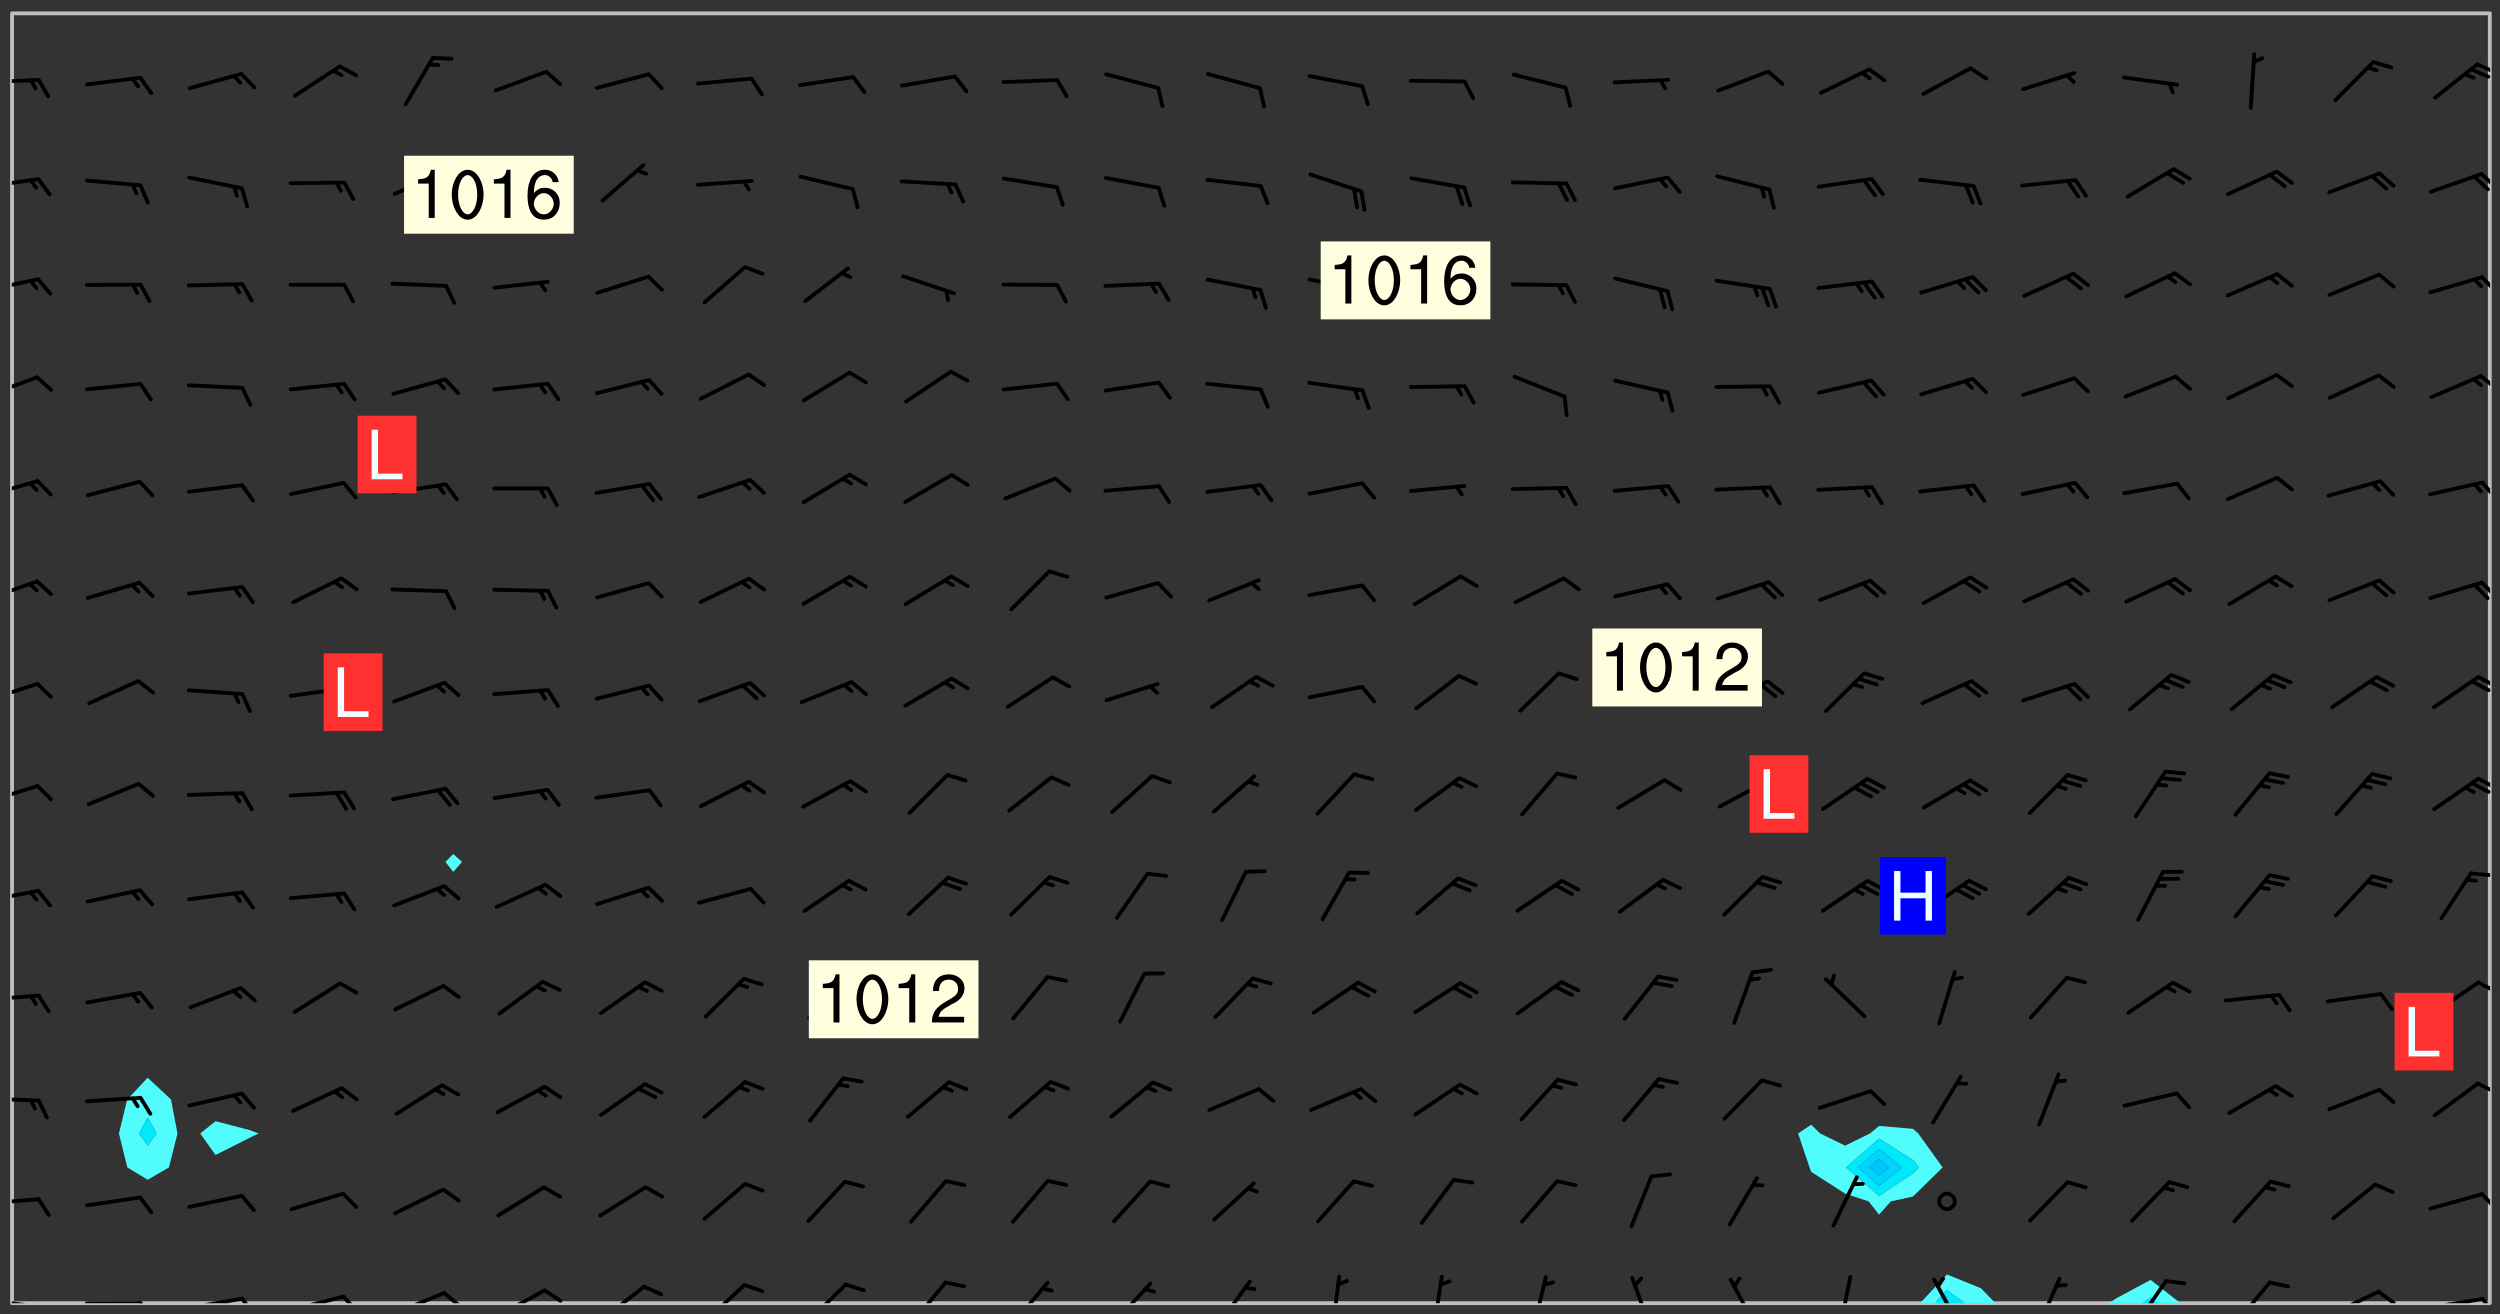 <svg xmlns="http://www.w3.org/2000/svg" role="img" xmlns:xlink="http://www.w3.org/1999/xlink" viewBox="142.45 309.95 326.84 171.84"><rect x="142.45" y="309.95" width="326.84" height="171.84" fill="#333333" stroke="none"/><defs><clipPath id="a"><path d="M144 311.672h1v168.656h-1zm0 0"/></clipPath><clipPath id="b"><path d="M144 311.672h324v168.656H144zm0 0"/></clipPath><clipPath id="c"><path d="M393 476h11v4.328h-11zm0 0"/></clipPath><clipPath id="d"><path d="M395 478h5v2.328h-5zm0 0"/></clipPath><clipPath id="e"><path d="M418 477h10v3.328h-10zm0 0"/></clipPath><clipPath id="f"><path d="M422 479h3v1.328h-3zm0 0"/></clipPath><clipPath id="g"><path d="M467 311.672h1v168.656h-1zm0 0"/></clipPath><clipPath id="h"><path d="M144 479h4v1.328h-4zm0 0"/></clipPath><clipPath id="i"><path d="M147 480h2v.328h-2zm0 0"/></clipPath><clipPath id="j"><path d="M153 480h9v.328h-9zm0 0"/></clipPath><clipPath id="k"><path d="M160 480h3v.328h-3zm0 0"/></clipPath><clipPath id="l"><path d="M166 479h9v1.328h-9zm0 0"/></clipPath><clipPath id="m"><path d="M173 479h3v1.328h-3zm0 0"/></clipPath><clipPath id="n"><path d="M180 479h8v1.328h-8zm0 0"/></clipPath><clipPath id="o"><path d="M187 479h3v1.328h-3zm0 0"/></clipPath><clipPath id="p"><path d="M193 478h8v2.328h-8zm0 0"/></clipPath><clipPath id="q"><path d="M200 478h3v2.328h-3zm0 0"/></clipPath><clipPath id="r"><path d="M207 478h7v2.328h-7zm0 0"/></clipPath><clipPath id="s"><path d="M213 478h3v2.328h-3zm0 0"/></clipPath><clipPath id="t"><path d="M220 477h7v3.328h-7zm0 0"/></clipPath><clipPath id="u"><path d="M234 477h7v3.328h-7zm0 0"/></clipPath><clipPath id="v"><path d="M247 477h7v3.328h-7zm0 0"/></clipPath><clipPath id="w"><path d="M261 477h6v3.328h-6zm0 0"/></clipPath><clipPath id="x"><path d="M274 477h6v3.328h-6zm0 0"/></clipPath><clipPath id="y"><path d="M287 477h7v3.328h-7zm0 0"/></clipPath><clipPath id="z"><path d="M301 477h6v3.328h-6zm0 0"/></clipPath><clipPath id="A"><path d="M316 476h2v4.328h-2zm0 0"/></clipPath><clipPath id="B"><path d="M329 476h3v4.328h-3zm0 0"/></clipPath><clipPath id="C"><path d="M342 476h3v4.328h-3zm0 0"/></clipPath><clipPath id="D"><path d="M355 476h4v4.328h-4zm0 0"/></clipPath><clipPath id="E"><path d="M368 476h5v4.328h-5zm0 0"/></clipPath><clipPath id="F"><path d="M382 476h3v4.328h-3zm0 0"/></clipPath><clipPath id="G"><path d="M395 476h4v4.328h-4zm0 0"/></clipPath><clipPath id="H"><path d="M408 476h4v4.328h-4zm0 0"/></clipPath><clipPath id="I"><path d="M421 477h5v3.328h-5zm0 0"/></clipPath><clipPath id="J"><path d="M434 477h6v3.328h-6zm0 0"/></clipPath><clipPath id="K"><path d="M446 478h8v2.328h-8zm0 0"/></clipPath><clipPath id="L"><path d="M453 478h3v2.328h-3zm0 0"/></clipPath><clipPath id="M"><path d="M459 479h9v1.328h-9zm0 0"/></clipPath><clipPath id="N"><path d="M466 479h2v1.328h-2zm0 0"/></clipPath><clipPath id="O"><path d="M144 466h4v2h-4zm0 0"/></clipPath><clipPath id="P"><path d="M466 465h2v4h-2zm0 0"/></clipPath><clipPath id="Q"><path d="M144 453h4v2h-4zm0 0"/></clipPath><clipPath id="R"><path d="M466 451h2v2h-2zm0 0"/></clipPath><clipPath id="S"><path d="M144 439h4v2h-4zm0 0"/></clipPath><clipPath id="T"><path d="M466 438h2v2h-2zm0 0"/></clipPath><clipPath id="U"><path d="M144 426h4v2h-4zm0 0"/></clipPath><clipPath id="V"><path d="M465 423h3v2h-3zm0 0"/></clipPath><clipPath id="W"><path d="M144 412h4v4h-4zm0 0"/></clipPath><clipPath id="X"><path d="M466 411h2v3h-2zm0 0"/></clipPath><clipPath id="Y"><path d="M465 412h3v2h-3zm0 0"/></clipPath><clipPath id="Z"><path d="M144 399h4v3h-4zm0 0"/></clipPath><clipPath id="aa"><path d="M466 398h2v2h-2zm0 0"/></clipPath><clipPath id="ab"><path d="M465 398h3v3h-3zm0 0"/></clipPath><clipPath id="ac"><path d="M144 385h4v4h-4zm0 0"/></clipPath><clipPath id="ad"><path d="M466 385h2v4h-2zm0 0"/></clipPath><clipPath id="ae"><path d="M144 372h4v4h-4zm0 0"/></clipPath><clipPath id="af"><path d="M466 372h2v4h-2zm0 0"/></clipPath><clipPath id="ag"><path d="M144 359h4v3h-4zm0 0"/></clipPath><clipPath id="ah"><path d="M466 358h2v3h-2zm0 0"/></clipPath><clipPath id="ai"><path d="M144 346h4v3h-4zm0 0"/></clipPath><clipPath id="aj"><path d="M466 345h2v4h-2zm0 0"/></clipPath><clipPath id="ak"><path d="M144 333h4v2h-4zm0 0"/></clipPath><clipPath id="al"><path d="M466 332h2v3h-2zm0 0"/></clipPath><clipPath id="am"><path d="M144 320h4v1h-4zm0 0"/></clipPath><clipPath id="an"><path d="M466 318h2v2h-2zm0 0"/></clipPath><clipPath id="ao"><path d="M465 318h3v3h-3zm0 0"/></clipPath><g id="ap" clip-path="url(#clip1)"><path fill="#fff" fill-opacity="0" fill-rule="evenodd" d="M0 0h1000v1000H0zm0 0"/><path fill="#d3d3d3" fill-opacity="0" fill-rule="evenodd" d="M162.152 355.867l-.234.293.059.234.117.172.176.234.293.348.113.059.117-.172.059-.234.176-.176.465-.176h.699l.234.293.289.816.059.176.176.23.352.234.699.699.172.176.234.348.234.41.289.582.41.465.23.234.234.176.117.23.176.293.172 1.164v.234l.059.289.059.117.117.117.348.41.117.172.176.176.176.234.117.172.172.352.059.234.234.406.234-.059-.176.176-.059.93h-.582l-.234-.113-.348.113-.117.117-.059.293-.059.176-.117.172-.465.293-.059.234-.059.113v.645l.059.172v.41l.059.059v.406l.059.406.117.176.059.059.23.641-.059.293v.699l-.059.582v.234l-.059.23-.055.352v1.922l.055.117h.426l-.367.117-.023.352.891 1.168 1.742.539 1.34.359v.539l.09.809.535.715 1.52.27.891-.086.09 1.164.535.18 1.16-.18 2.055-.984 1.16-.363 1.879-.176 1.695-.18-.18.719-1.516.086-1.25.09-.805.27-1.074.809.27.719.535.898-.18.625-.266.809.266 1.078.625.898.805.18 1.25-.18-.266.723.098.504.055.293v.172l.059.293v.406l.176.117.352.117h.406l.293-.176.113-.117.059-.117.117-.23.059-.176.352-.465.23-.176.176-.059.176.059.059.176.117.988.055.469.059.172.117.234.176.059.816.059h.289l.117.234.059.406.059.352v1.105l.117.293.117.348.289.699.176.352.582.754.352.176.172.059.469.234.641.465.348.234.293.176.293.055.23.062.816.348.293.176.113.172.352.352.117.176.523.641v.289l.059.352v.348l.059.352.059.289.117.059.172.059h.176l.582.234.176.117.176.289.176.234.113.234.293.23.117.117v.41l.059.055.289.234.234.117.059.117.117.172.059.117.23.234.059.176.234.059.117.059-.117.113-.059.117v.117l-.117.293-.117.289v.582l.176.117.117.059.059.117.117.117.113.059.176.348.059.352.059.406v.176l-.059.176-.117.699v.172l.117.176.293.293h.406l.176.117.117.172.117.293v.234h-.527l-.23-.234h-.234l-.176.059-.059.699.059.348.117.176.176.41.117.23.289.469.176.055h.523l.234.059.758.641.059.293v.234l.059.059.23.348v.352l-.117.172v.293l.293.289.293.176.172.059.293.176.293.117.582.406.289.234.293.176.219.16.016.012.23.176.641.523.176.234.117.176.176.176.113.172v.641l.117.176.469.117.582.117.234.059.23.113.293.117.113.059.586.352.289.172.176.062.176.055.176.059.699.352.289.176.234.055.289.176.234.117.641.406.293.117.172.059.234.059.41.059.23.059.234.117.059.172-.41.176.469.059.059.293.113.234.176.055.234.059.176.059.406.117.641.234.117.172.059.234v.176l-.059.117-.059.406.234.234.117.059.348.117.641.23.176.117.289.117.176.176.234.465.582 1.105.176.176.348.176.176.117.352.117 1.047.523.234.059.465.113.293.059.465.176.758.582.234.234.348.465.176.176.289.234.816.699.293.176.289.289.293.176.293.289.695.641.176.176.293.234.289.234.469.289.641.582.348.234.234.293.348.348.352.465.934.992.348.406.117.176.234.059.113.117.645.176.23.113.234.059.293.176.23.117.934.699.406.406.234.176.406.176.234.117.816.348.348.234.234.117.293.289.23.117.758.352.352.172.23.059.293.117.234.059.871.176h.816l.469.23.172.059.875.699.465.117.293.059.176.059.23.059.469.059.348.059.352.059.406.059h.293l.172.059v.23l.176.176h.293l.348.059.352.059.699.117h.641l.465-.234.293-.176.172-.117.41-.172.289-.176.934-.465.469-.293.523-.293.465-.172.465-.176 1.051-.465.289-.117.41-.117.289-.117.527-.176 1.516-.699.582-.348.289-.059.293-.059.348-.117.875-.23.352-.117h.113l.234-.059.875-.234.234-.059h.812l.352-.059.816-.117.172-.059.352-.055.293-.059.23-.059.816-.176.176-.059h.348l.234-.059.465-.117.758-.172.234-.059h.348l.41-.117.289-.059 1.285-.059h.289l.41-.059.23-.059h.176l.875-.117h.406l.41-.117h.348l.352-.113.871-.059h1.75l1.047.289.41.117.289.117.352.117.289.117 1.051.172.289.059h.293l.293.059.172.059.41.059.172.059.117.059h.117l.117.059.352.059h.113l.41.066 1.922.395 1.926.395 1.52.449 1.695.719 2.145.805 1.605-.719 1.43-.805 1.16-1.078 1.25-.449 3.035-.719 1.875-.359 2.145-1.348 2.234-1.254 2.5-1.258 1.695-.449 1.785-.18 1.16-.27.625.539 1.34-.27.715-.988.984-1.344.445-.18.805-.359 1.875-.539 1.785-.449 1.25-.27 1.16-.09 1.699-.09 1.961-.27 1.25-.09h.539l.625-.09h.891l2.145-.18 2.41-.18 2.59-.09 1.695.18 1.609.09 1.43.359 1.16.719 1.875.988 1.16 1.527.266.715.629.09.355.898.535.539.535 1.527 1.074.359h.535l-.805.535.09 1.707.715 2.695.891.805.895.988.715 1.258 1.785.539 1.52-.18.355 1.344 1.609-.805.98-.539.27.27.316-.215.219-.145.801.449.449-.359h.355l.535-.27.539-.719.535-.27.625-.988 1.16.449.84.371 1.395.617 1.695-.18h1.605l1.785.09.18-1.707.535-1.344.805.27.492.848.402.406-.09.539v.359l.715.449.711-.27h1.43l.359.988.445 1.258.715 1.344 1.25.629 1.695.629.715-.18.18-.539.98-.09.449.359.086 1.258-.266.629-.535.18v.539l.715.984.266.539.984.988.801 1.078-.266.359-.09.898-.625 2.332-.355 2.066-.09 1.793-.18.719-.09.539v1.438l-.98 1.883-.359 1.707-.535.898-.805 1.168-.266.539 2.055 1.254.086.359-.355.539-.09-.18v.809l.09 1.438-.445.715-1.074.094-.266.715.535.898.805.719 1.16.809 1.34.27.445.359-.355.449-1.789-.09-1.25-.449-.715-.719-.625-.09-.176 3.59-.188 1.309h89.359V311.703h-55.27v49.082l.762.125 3.289.543 2.023 2.836v2.754l2.352.332 2.348.332h4.051l-1.379 4.16-2.023.707-2.023.703-.543.344-2.594 1.617-.188.117-2.023-2.078-.73-2.742-2.672-2.078-1.375-3.5-.066-.082-1.957-2.672 2.75-1.418v-49.082H294.422v91.414l.117.031.133.012.074.074.105.047.09.059.086.059.09.059.297.297.059.09.031.117.027.117.016.137-.031.117-.059.09-.059.086-.043.105-.047.102-.027.121v.145l.176.27.148.148.074.086.074.074.043.105.062.09.059.086.043.105.059.09.047.102.043.105.059.086.117.18.074.074.062.086.059.09.043.105.059.09.059.086.062.09.059.09.043.102.117.18.074.074.059.086.074.074.09.059.105.047h.148l.133-.016.133.016.102-.047.074-.074.047-.102-.016-.133v-.148l-.047-.105-.027-.117-.047-.102-.027-.121-.043-.102-.062-.09-.043-.102-.043-.105-.031-.117-.016-.133-.012-.137.086-.059.059-.086.121-.031.043.105.016.133v.117l.059.102.059.09.09.059.148.148.059.09.043.105-.012.102.086.059.105.047.086.059.09.059.074.074-.117.027-.105.047-.086.059-.074.074-.059.09-.062.086-.027.121-.047.102-.043.105-.031.117-.012.133-.016.133v.148l.027.117.047.105.043.102.059.09.074.074.09.059.074.074.09.059.059.09.043.105.047.102.117.031.133.016h.148l.117-.031.105.043.043.105.047.102.027.121L299.5 410l.027.117.031.121.027.117.105.043.102.047.133-.016.148.148.062.086.074.074.07.074.09.062.105.043.102.043.117.031.137.016.117-.031.074-.074.027-.117-.012-.133-.031-.121-.027-.117.043-.105h.117l.09.062.117.027h.148l.133.016h.148l.133.016.133-.016h.148l.133-.016.133-.012.137.012.117-.027.133-.016.191-.059-.059.176-.016.133-.027.121-.016.133-.059.086-.133.016-.105.047-.105.043-.117.031-.117.027-.266.031h-.148l-.133.016-.074.074.059.086.148.148.117.18.074.07.09.062.09.059.086.059.09.059.102.043.105.062.105.043.086.059.105.047.102.043.18.117.059.09-.043.102-.047.105.016.133.223.223.059.09.043.102.031.121.043.102.016.133.031.117.012.137.031.117.148.148.102.043.105.043.117.031.133.016.137.016h.117l.117-.031.09-.059.043-.105.047-.102.043-.105.031-.117.012-.133v-.148l-.012-.133-.016-.133-.031-.117-.043-.105-.047-.105-.043-.102-.043-.105-.016-.133.016-.133.027-.117.031-.117.027-.121.047-.102.09-.059.086-.062.074-.074.09-.059.223-.223.059-.086.074-.074.117-.18.059-.086v-.148l-.074-.074-.102-.047-.105-.043-.102-.043-.059-.09-.047-.105-.027-.117.09-.059.117-.031.102-.043.18-.117.148-.148.012-.133-.012-.105-.09-.059-.133.016h-.148l-.133.016-.133-.016-.121-.031-.086-.059-.074-.074-.059-.09-.062-.086-.117-.18-.059-.086.031-.121.086-.059.121-.031.059-.086v-.121l-.031-.117-.059-.09-.059-.086-.047-.105-.027-.117-.016-.133.059-.09.074-.074.09-.059.117-.18.074-.074.059-.086.148-.148.121-.031.133-.016.133.016.074.074.043.105.016.133-.031.117-.117.031-.133.012-.148.148-.043.105-.047.102-.027.121-.031.117v.148l.031.117.043.105.059.09.074.07.074.074.117.031.121.027.117-.027.133-.016h.117l.09.059.074.074.047.105.059.086.102.047.133.016.105.043.086.059-.012.105-.074.074-.18.117-.059.09-.09.059-.07.074-.074.074-.062.09-.027.117-.016.133.016.133-.016.133v.148l.016.133.027.117.031.121.074.074.09.059.086.059.09.059.117.031v.086l-.102.047-.09.059-.266.031-.117.027h-.148l-.105.043-.102.047-.059.09-.062.234-.012.133-.031.121-.016.133v.293l-.012.133.012.137.016.133.133.016.133.012.121.031.086.059.074.074.047.105.043.102.016.133v.445l-.016.133v.445l.031.266.027.117.016.133.031.117.086.211.031.266v.148l-.031.117-.027.117-.031.121-.027.117-.031.117-.031.121-.012.133-.016.133.09.059.117-.031.102.016.047.105-.031.266v.441l-.043.105-.047.105-.043.102-.043.105-.059.086-.031.121-.043.117-.031.117-.016.133.016.133.059.09.105.047.086.059.059.086-.012.137-.031.117-.043.102v.445l-.016.133v.148l-.031.117-.043.105-.027.117-.047.105-.043.102-.031.121-.027.117-.031.133-.031.117-.027.117-.043.105-.031.117-.031.121-.012.133-.016.133v.297l.027.117v.148l.047.398.027.117.059.09.121.031h.148l.133-.016.059.09v.117l-.059.09-.09.059-.102.043-.105.047-.09.059-.086.059-.137.016-.117-.031-.133-.016-.102.047-.062.086-.012.137-.016.133-.031.117-.027.117-.016.133-.031.121v.297l.016.133.031.117v.148l.012.133v.148l-.027.117-.047.102-.027.121-.031.117-.059.09-.074.074-.102.043-.105.047-.117.027-.121.031-.102-.047.059-.086.105-.047.027-.117.031-.117.027-.121.031-.117v-.148l.016-.133-.031-.117-.043-.105-.105.016-.074.074-.102.043-.09.062-.074.074-.043.102-.016.133-.031.117L304.25 426l-.031.117-.027.117-.031.121-.027.117-.031.117-.043.105-.09.059h-.09l-.117-.031-.031-.086.016-.137-.031-.117v-.148l-.012-.133v-.148l-.062-.234-.027-.121-.043-.102-.047-.105-.059-.086-.059-.09-.043-.105-.062-.086-.148-.148-.07-.074-.105-.047-.105-.043-.102-.043-.297-.297-.09-.074-.086-.059-.105-.043-.09-.062-.086-.059-.105-.043-.09-.059-.086-.062-.074-.07-.105-.047-.086-.059-.105-.043-.09-.062-.102-.043-.105-.043-.086-.059-.105-.047-.105-.043-.102-.047-.09-.059-.102-.043-.105-.043-.09-.062-.117-.027-.133-.016-.133.016H299.75l-.133.016-.117-.031-.09-.059-.074-.074-.09-.059-.102-.047h-.148l-.121-.027-.102-.043-.074-.074-.117-.18-.09-.059-.102-.043-.09-.062-.105-.043-.09-.059-.086-.059-.105-.047-.059-.086-.059-.09-.043-.105-.047-.102-.074-.074-.086-.059-.074-.074-.09-.059-.223-.223-.043-.105-.031-.266.105-.043h.145l.105.043.074.074.09.059.086.059.105.047.09.059.148.148.07.074.148.148.062.086.074.074.086.059.074.074.09.062.09.059.086.059.27.176.102.047.105.043.102.043.047-.074.059-.086.074-.074.07-.074.105.043.074.074.059.09.043.102.047.105.043.105.121.027.117-.027.074-.09.043-.105.059-.09.074-.074.105-.043.117-.027.133.012.09.059.148.148.059.09.043.105.047.102.043.105.043.102.105.047.105.043.133.016.086-.059.059-.09.074-.074.105-.043.117.027.105.047.102.043.105.043.102.047.18.117v.117l-.016.133.016.133.016.137.059.086.102.047.121.027.117.031h.148l.117-.031.059-.09.18-.117.059-.09.074-.074.059-.086.117-.18.18-.117.117.031.09.059.043.074-.016.133v.117l.09.059h.148l.133-.016.133-.012.266-.031.105-.043.117-.031.121-.027.074-.074.07-.074.062-.09-.016-.105-.047-.102-.102-.043-.105-.016-.117.027-.266.031h-.148l-.074-.074-.09-.059-.117-.031-.117-.027-.133-.016h-.148l-.133.016h-.297l-.105-.047-.148-.148-.043-.102-.059-.09.223-.223.086-.059.105-.043.117-.031.133-.016.133.016.137.016.102.043.133-.012.09-.062.102-.043.062-.09-.047-.102-.09-.059-.117-.031-.102-.043-.059-.09-.062-.09v-.117l.016-.133.105-.047.074-.07v-.121l-.09-.059-.031-.117.09-.059.074-.074.043-.105.059-.09.047-.102.016-.133v-.148l-.047-.105-.043-.102-.09-.059-.133-.016-.102-.043-.137-.016-.117-.031h-.445l-.133-.016-.133-.012-.133-.016-.117-.031h-.148l-.133-.016-.133-.012-.266-.031-.121-.043-.086-.059-.074-.074v-.148l.012-.133.105-.047.102-.043.133-.016h.152l.133-.016h.293l.121.031.102.043.09.059.234.062.121-.047.09-.059.102-.043.133-.016.105.043.102.047.133.012.121-.027h.145l.121-.031.117-.027.105-.047.074-.074.086-.059.148-.148.059-.086.047-.105.027-.117.016-.105-.102-.043-.09-.059-.117-.031-.105-.043-.09-.062-.074-.086-.074-.074-.102-.043-.105-.047-.102-.043-.059-.09-.047-.102-.086-.211-.062-.086-.059-.09-.074-.074-.086-.059h-.27l-.117.031-.09.059-.102.043-.133.016-.105-.016-.027-.117-.062-.09-.117-.031-.102-.043-.148-.148-.031-.117-.016-.105.074-.074.18-.117.117-.027.117-.031.137.016.102.043.105.043.102.047.105.043.117.031.133.016.117.027.133.016.105-.016.09-.059-.074-.074-.105-.043-.074-.074-.074-.09-.148-.148-.086-.059-.09-.059-.074-.074-.09-.059-.102-.047-.121-.027-.102-.047-.105-.043-.117-.031-.102-.043-.121-.031h-.148l-.117.031-.105.043-.086.062-.18.117-.086.059-.09.059-.105.047-.086.059-.105.043-.102.043-.105.047-.074.074-.059.09-.059.086-.047.105-.059.086-.074.074-.133-.012-.117-.031h-.117l-.074.074-.09.059-.074.074-.09.059-.086.059-.105.047-.102.043-.137.016-.102-.043-.148-.148-.105-.047h-.086l-.105.047-.102.043-.121.031-.117-.031-.074-.074v-.117l.031-.121.074-.07.059-.09.074-.074.117-.031.105-.043h.293l.133-.016.137-.016.102-.043.09-.059.102-.047.09-.059.133-.012.09.059.133.012.09-.059.086-.059.105-.043.09-.059.086-.062.09-.059.148-.148.059-.086.059-.09.105-.043.133-.016.117.027.121.031.059-.059.059-.09.031-.266.027-.117.105.012.133.016.102-.043.09-.059.059-.09.074-.074.059-.09.047-.102.012-.133-.012-.133-.047-.105-.148-.148-.059-.09-.059-.086-.043-.105v-.445l.016-.133v-.148l.012-.133-.059-.059-.09.059-.102-.043-.18-.117-.086-.059-.062-.09-.059-.09-.074-.074-.086-.059-.121.031-.102.012-.105.047-.086.059-.105.043-.148.148-.09.059-.086.059-.09.062-.105.043-.133.016v-.121l.105-.043.117-.031.074-.07.043-.105v-.148l-.027-.117-.148-.148-.133-.016h-.148l-.117.031-.105.043-.102.043-.09.062-.117.027-.074-.074.012-.133-.043-.102-.043-.105-.09-.059-.117.027-.121.031-.117.031-.102.043-.121.031-.102.043-.105.043-.09.059-.102.016v-.117l.016-.133-.059-.09-.074.043-.148.148-.059.09-.074.074-.047.105-.043.102-.074.074-.059.09-.074.074-.059.086-.074.074-.09.062-.074.07-.074.074-.102.016-.133.016-.105-.043v-.121l.148-.148.043-.102.059-.09.047-.102.043-.105.059-.09.031-.117.043-.102.031-.121.027-.117.047-.105.043-.102.043-.105.074-.07.09-.062.09-.059.102-.043h.297l.266-.031.105-.043-.074-.074-.117-.031-.105-.043-.09-.059-.102-.047-.09-.059-.102-.043-.105-.043-.09-.062-.086-.059-.105-.043-.102-.043-.121-.031-.117-.031-.102-.043L297.5 410.25l-.102-.043-.09-.059-.043-.105-.016-.133.102-.043.133-.016.137.016.133-.016.102-.043.059-.09.016-.105-.09-.059-.074-.074-.102-.043-.09-.059-.148-.148-.043-.105-.016-.133v-.293l-.059-.09-.09-.059-.074-.074-.043-.105-.031-.117-.059-.09-.074-.074-.117-.027-.074-.074-.09-.059-.09-.062-.086-.059-.074-.074-.059-.086-.047-.105-.086-.059-.148-.148-.195-.059-.133.016-.102.043-.074.074-.047.102-.043.105-.059.09-.059.086-.297.297-.09.059h-.086l-.062-.086-.043-.105.031-.117.059-.09.027-.117-.012-.133-.09-.062-.105.047-.117.027-.117.031-.27.176-.102.047-.117.027-.105.047-.09.059-.102.043-.059-.086-.047-.105.016-.133.047-.105.07-.074.074-.07.059-.09v-.148l-.043-.105h-.238l-.102.047-.031.117-.027.117-.031.121-.074.043-.133.016-.074-.047-.043-.102-.043-.105-.047-.102-.043-.105-.121.031-.102.043-.133.016-.117.031-.105.043-.09.059-.102.047-.121.027-.133.016-.102-.043-.059-.09-.047-.105-.043-.102-.043-.105v-.117l.059-.09.086-.059.18-.117.102-.047.105-.043.105-.059.102-.043.09-.062.102-.043.105-.059.102-.047.09-.059.105-.043.102-.043.09-.062.102-.043.137-.016.117.031.102.043.121.031.102.043.105.047.102.043.105.043.102.047.105.043.102.043.105.047.086.059.105.043.117.031.105.043.102.047.09.059.105.043.102.043.105.047.117.027.102.047.121.027h.148l.086-.059.016-.102.059-.09-.027-.117-.074-.074-.117-.18-.074-.074-.09-.074-.18-.117-.086-.059-.105-.043-.102-.047-.27-.176-.059-.09-.074-.074-.059-.09-.043-.102-.031-.117-.016-.137v-.562l-.012-.133-.016-.133-.031-.117-.016-.133-.012-.133-.031-.121-.223-.223-.059-.086-.016-.105.031-.117.133-.016v-91.414H172.992v1.453l-.059.234-.352 1.051-.172.523-.117.348-.176.41-.117.172-.234.293-.23.059h-.352l-.117.059-.23.406v.293l.117.176.23.23.117.234.641.758.293.465.176.234.23.352.234.348.641.816.176.465.172.41.117.695.176.469.117 1.398.059.465v.875l.117 1.047v4.781l-.059.465-.352 1.281-.176.523-.113.41-.352.93L172.934 336l-.234.582-.117.176-.172.348-.176.406-.352.816-.059.293-.113.293-.117.289-.059.176-.117.875-.059.406-.059.117-.059.176-.059.172-.23.527-.117.172v.234l-.117.234-.059.172-.176.586v.289l-.059.176v.293l-.059.113-.059.527v.172l-.055.234v2.621l-.176.816-.117.176-.176.234-.117.172-.113.234-.586.934-.23.289-.293.465-.176.234-.289.352-.352.699-.113.23-.176.41-.176.23-.406.527-.816.699-.293.172-.289.234-.176.117-.176.176-.523.406-.527.176-.172.176-.234.055-.641.176h-.758m12.211 31.023l-1.074.449.359.895 1.25-.715.445-.539-.98-.09"/><path fill="#d3d3d3" fill-opacity="0" fill-rule="evenodd" d="M201.508 416.598h-.895l.449.629.98.359.805-.09.445-.988-.176.09-.715-.355-.895.355m154.621 59.07l-.059-.523v-.293l.113-.293.059-.23.469-.469h.113l.117-.113.117-.059h.176l.234-.059h.348l.234.059.117.059.23.172.059.176.117.582v.293l-.117.176-.172.289-.176.176-.527.523-.23.234-.117.059h-.176l-.117-.059-.406-.293-.176-.117-.117-.059-.059-.113-.055-.117m6.641-10.957l-.059-.172v-1.109l.059-.172.176-.059.172-.059h.176l.234-.059.117.059.059.699-.059.172-.117.176-.117.059-.234.523-.113.059h-.234l-.059-.117m9.613-14.391l-.117-.176v-.699l.293-.875.117-.172.176-.352.113-.23.117-.293.352-.758.117-.23.172-.234h.176l.117-.059h.641l.117.059.234.234.172.113.352.293.117.117.113.176v.113l.117.059.117.117v.699l-.059.176v.23l-.059.176-.348 1.051-.117.23-.117.234-.117.059-.23.234-.641.289h-.875l-.41-.117-.641-.465"/><path fill="none" stroke="#bebebe" stroke-linecap="round" stroke-linejoin="round" stroke-miterlimit="10" stroke-width=".5" d="M467.957 311.695H144.027v168.625h323.93v-168.625"/><g clip-path="url(#a)"><path fill="#fff" fill-opacity="0" fill-rule="evenodd" d="M144 475.891v4.438h.004H144V311.672h.004H144v164.219"/></g><g clip-path="url(#b)"><path fill="#fff" fill-opacity="0" fill-rule="evenodd" d="M144.004 480.328V311.672h17.75v139.172l-2.676 2.855L158 458.137l1.098 4.438 2.656 1.613 2.781-1.613 1.117-4.438-.844-4.438-3.055-2.855V311.672h8.875v144.855l-2 1.609 2 2.816 4.438-2.246 1.203-.57-1.203-.449-4.438-1.16V311.672h31.07v109.918l-1.008 1.039 1.008 1.316 1.148-1.316-1.148-1.039V311.672h177.535v145.32l-1.707 1.145 1.496 4.438.211.582 4.438 2.84 3.074 1.02 1.363 1.727 1.543-1.727 2.895-.641 3.871-3.801-3.184-4.438-.688-.609-4.438-.375-1.188.984-3.25 1.59-3.258-1.59-1.18-1.145V311.672h88.762v168.656h-40.473l-3.906-3.051-4.438 2.375-1.043.676h-14.801l-1.91-1.957-4.441-1.805-3.516 3.762H144.004"/></g><path fill="#50fcfc" fill-rule="evenodd" d="M159.098 462.574L158 458.137l1.078-4.438 2.676-2.855v5.199l-1.121 2.094 1.121 1.574 1.164-1.574-1.164-2.094v-5.199l3.055 2.855.844 4.438-1.117 4.438-2.781 1.613-2.656-1.613"/><path fill="#00e8fc" fill-rule="evenodd" d="M161.754 459.711l-1.121-1.574 1.121-2.094 1.164 2.094-1.164 1.574"/><path fill="#50fcfc" fill-rule="evenodd" d="M170.629 460.953l-2-2.816 2-1.609 4.438 1.16 1.203.449-1.203.57-4.438 2.246m31.07-37.008l-1.008-1.316 1.008-1.039 1.148 1.039-1.148 1.316m177.324 38.629l-1.496-4.438 1.707-1.145 1.18 1.145 3.258 1.59 3.25-1.59 1.188-.984v1.652l-4.301 3.77 4.301 3.73 4.438-2.961.785-.77-.785-.949-4.438-2.82v-1.652l4.438.375.688.609 3.184 4.438-3.871 3.801-2.895.641-1.543 1.727-1.363-1.727-3.074-1.02-4.438-2.84-.211-.582"/><path fill="#00e8fc" fill-rule="evenodd" d="M388.109 466.305l-4.301-3.73 4.301-3.77v1.344l-2.766 2.426 2.766 2.402 3.02-2.402-3.02-2.426v-1.344l4.438 2.82.785.949-.785.77-4.438 2.961"/><path fill="#00d4fc" fill-rule="evenodd" d="M388.109 464.977l-2.766-2.402 2.766-2.426v1.344l-1.234 1.082 1.234 1.07 1.348-1.07-1.348-1.082v-1.344l3.02 2.426-3.02 2.402"/><path fill="#00c4fc" fill-rule="evenodd" d="M388.109 463.645l-1.234-1.07 1.234-1.082 1.348 1.082-1.348 1.07"/><g clip-path="url(#c)"><path fill="#50fcfc" fill-rule="evenodd" d="M393.469 480.328h1.906l1.609-1.723 2.355 1.723h3.996l-1.91-1.957-4.441-1.805-3.516 3.762"/></g><g clip-path="url(#d)"><path fill="#00e8fc" fill-rule="evenodd" d="M395.375 480.328l1.609-1.723 2.355 1.723H395.375"/></g><g clip-path="url(#e)"><path fill="#50fcfc" fill-rule="evenodd" d="M418.137 480.328l1.043-.676 4.438-2.375 3.906 3.051h-2.965l-.941-.734-1.176.734h-4.305"/></g><g clip-path="url(#f)"><path fill="#00e8fc" fill-rule="evenodd" d="M422.441 480.328l1.176-.734.941.734h-2.117"/></g><g clip-path="url(#g)"><path fill="#fff" fill-opacity="0" fill-rule="evenodd" d="M467.996 480.328H468V311.672h-.004H468v168.656h-.004"/></g><g clip-path="url(#h)"><path fill="none" stroke="#000" stroke-linecap="round" stroke-linejoin="round" stroke-miterlimit="10" stroke-width=".5" d="M147.48 480.805l-6.961-.949"/></g><g clip-path="url(#i)"><path fill="none" stroke="#000" stroke-linecap="round" stroke-linejoin="round" stroke-miterlimit="10" stroke-width=".5" d="M147.48 480.805l.852 2.301"/></g><g clip-path="url(#j)"><path fill="none" stroke="#000" stroke-linecap="round" stroke-linejoin="round" stroke-miterlimit="10" stroke-width=".5" d="M160.828 480.316l-7.027.023"/></g><g clip-path="url(#k)"><path fill="none" stroke="#000" stroke-linecap="round" stroke-linejoin="round" stroke-miterlimit="10" stroke-width=".5" d="M160.828 480.316l1.16 2.164"/></g><g clip-path="url(#l)"><path fill="none" stroke="#000" stroke-linecap="round" stroke-linejoin="round" stroke-miterlimit="10" stroke-width=".5" d="M174.094 479.734l-6.926 1.188"/></g><g clip-path="url(#m)"><path fill="none" stroke="#000" stroke-linecap="round" stroke-linejoin="round" stroke-miterlimit="10" stroke-width=".5" d="M174.094 479.734l1.5 1.941"/></g><g clip-path="url(#n)"><path fill="none" stroke="#000" stroke-linecap="round" stroke-linejoin="round" stroke-miterlimit="10" stroke-width=".5" d="M187.352 479.461l-6.812 1.734"/></g><g clip-path="url(#o)"><path fill="none" stroke="#000" stroke-linecap="round" stroke-linejoin="round" stroke-miterlimit="10" stroke-width=".5" d="M187.352 479.461L189 481.277"/></g><g clip-path="url(#p)"><path fill="none" stroke="#000" stroke-linecap="round" stroke-linejoin="round" stroke-miterlimit="10" stroke-width=".5" d="M200.512 478.992l-6.5 2.672"/></g><g clip-path="url(#q)"><path fill="none" stroke="#000" stroke-linecap="round" stroke-linejoin="round" stroke-miterlimit="10" stroke-width=".5" d="M200.512 478.992l1.887 1.566"/></g><g clip-path="url(#r)"><path fill="none" stroke="#000" stroke-linecap="round" stroke-linejoin="round" stroke-miterlimit="10" stroke-width=".5" d="M213.664 478.652l-6.176 3.352"/></g><g clip-path="url(#s)"><path fill="none" stroke="#000" stroke-linecap="round" stroke-linejoin="round" stroke-miterlimit="10" stroke-width=".5" d="M213.664 478.652l2.047 1.355"/></g><g clip-path="url(#t)"><path fill="none" stroke="#000" stroke-linecap="round" stroke-linejoin="round" stroke-miterlimit="10" stroke-width=".5" d="M226.656 478.16l-5.531 4.336"/></g><path fill="none" stroke="#000" stroke-linecap="round" stroke-linejoin="round" stroke-miterlimit="10" stroke-width=".5" d="M226.656 478.16l2.242.996"/><g clip-path="url(#u)"><path fill="none" stroke="#000" stroke-linecap="round" stroke-linejoin="round" stroke-miterlimit="10" stroke-width=".5" d="M239.781 477.941l-5.152 4.777"/></g><path fill="none" stroke="#000" stroke-linecap="round" stroke-linejoin="round" stroke-miterlimit="10" stroke-width=".5" d="M239.781 477.941l2.32.805"/><g clip-path="url(#v)"><path fill="none" stroke="#000" stroke-linecap="round" stroke-linejoin="round" stroke-miterlimit="10" stroke-width=".5" d="M253.043 477.883L248 482.773"/></g><path fill="none" stroke="#000" stroke-linecap="round" stroke-linejoin="round" stroke-miterlimit="10" stroke-width=".5" d="M253.043 477.883l2.336.754"/><g clip-path="url(#w)"><path fill="none" stroke="#000" stroke-linecap="round" stroke-linejoin="round" stroke-miterlimit="10" stroke-width=".5" d="M266.074 477.621l-4.477 5.414"/></g><path fill="none" stroke="#000" stroke-linecap="round" stroke-linejoin="round" stroke-miterlimit="10" stroke-width=".5" d="M266.074 477.621l2.402.492"/><g clip-path="url(#x)"><path fill="none" stroke="#000" stroke-linecap="round" stroke-linejoin="round" stroke-miterlimit="10" stroke-width=".5" d="M279.41 477.641l-4.52 5.379"/></g><path fill="none" stroke="#000" stroke-linecap="round" stroke-linejoin="round" stroke-miterlimit="10" stroke-width=".5" d="M278.754 478.422l1.199.254"/><g clip-path="url(#y)"><path fill="none" stroke="#000" stroke-linecap="round" stroke-linejoin="round" stroke-miterlimit="10" stroke-width=".5" d="M292.863 477.758l-4.793 5.141"/></g><path fill="none" stroke="#000" stroke-linecap="round" stroke-linejoin="round" stroke-miterlimit="10" stroke-width=".5" d="M292.164 478.508l1.188.316"/><g clip-path="url(#z)"><path fill="none" stroke="#000" stroke-linecap="round" stroke-linejoin="round" stroke-miterlimit="10" stroke-width=".5" d="M305.848 477.488l-4.133 5.68"/></g><path fill="none" stroke="#000" stroke-linecap="round" stroke-linejoin="round" stroke-miterlimit="10" stroke-width=".5" d="M305.246 478.316l1.215.172"/><g clip-path="url(#A)"><path fill="none" stroke="#000" stroke-linecap="round" stroke-linejoin="round" stroke-miterlimit="10" stroke-width=".5" d="M317.531 476.844l-.871 6.973"/></g><path fill="none" stroke="#000" stroke-linecap="round" stroke-linejoin="round" stroke-miterlimit="10" stroke-width=".5" d="M317.406 477.855l1.145-.438"/><g clip-path="url(#B)"><path fill="none" stroke="#000" stroke-linecap="round" stroke-linejoin="round" stroke-miterlimit="10" stroke-width=".5" d="M330.949 476.855l-1.074 6.945"/></g><path fill="none" stroke="#000" stroke-linecap="round" stroke-linejoin="round" stroke-miterlimit="10" stroke-width=".5" d="M330.793 477.867l1.156-.402"/><g clip-path="url(#C)"><path fill="none" stroke="#000" stroke-linecap="round" stroke-linejoin="round" stroke-miterlimit="10" stroke-width=".5" d="M344.547 476.914l-1.641 6.832"/></g><path fill="none" stroke="#000" stroke-linecap="round" stroke-linejoin="round" stroke-miterlimit="10" stroke-width=".5" d="M344.309 477.906l1.188-.305"/><g clip-path="url(#D)"><path fill="none" stroke="#000" stroke-linecap="round" stroke-linejoin="round" stroke-miterlimit="10" stroke-width=".5" d="M355.848 477.023l2.387 6.609"/></g><path fill="none" stroke="#000" stroke-linecap="round" stroke-linejoin="round" stroke-miterlimit="10" stroke-width=".5" d="M356.195 477.984l.824-.91"/><g clip-path="url(#E)"><path fill="none" stroke="#000" stroke-linecap="round" stroke-linejoin="round" stroke-miterlimit="10" stroke-width=".5" d="M368.695 477.23l3.32 6.195"/></g><path fill="none" stroke="#000" stroke-linecap="round" stroke-linejoin="round" stroke-miterlimit="10" stroke-width=".5" d="M369.18 478.133l.684-1.02"/><g clip-path="url(#F)"><path fill="none" stroke="#000" stroke-linecap="round" stroke-linejoin="round" stroke-miterlimit="10" stroke-width=".5" d="M384.359 476.883l-1.379 6.891"/></g><g clip-path="url(#G)"><path fill="none" stroke="#000" stroke-linecap="round" stroke-linejoin="round" stroke-miterlimit="10" stroke-width=".5" d="M395.316 477.238l3.34 6.184"/></g><path fill="none" stroke="#000" stroke-linecap="round" stroke-linejoin="round" stroke-miterlimit="10" stroke-width=".5" d="M395.805 478.137l.68-1.023"/><g clip-path="url(#H)"><path fill="none" stroke="#000" stroke-linecap="round" stroke-linejoin="round" stroke-miterlimit="10" stroke-width=".5" d="M411.707 477.109l-2.812 6.438"/></g><path fill="none" stroke="#000" stroke-linecap="round" stroke-linejoin="round" stroke-miterlimit="10" stroke-width=".5" d="M411.297 478.047l1.223-.094"/><g clip-path="url(#I)"><path fill="none" stroke="#000" stroke-linecap="round" stroke-linejoin="round" stroke-miterlimit="10" stroke-width=".5" d="M425.617 477.441l-4 5.777"/></g><path fill="none" stroke="#000" stroke-linecap="round" stroke-linejoin="round" stroke-miterlimit="10" stroke-width=".5" d="M425.617 477.441l2.438.285"/><g clip-path="url(#J)"><path fill="none" stroke="#000" stroke-linecap="round" stroke-linejoin="round" stroke-miterlimit="10" stroke-width=".5" d="M439.184 477.629l-4.504 5.398"/></g><path fill="none" stroke="#000" stroke-linecap="round" stroke-linejoin="round" stroke-miterlimit="10" stroke-width=".5" d="M439.184 477.629l2.398.504"/><g clip-path="url(#K)"><path fill="none" stroke="#000" stroke-linecap="round" stroke-linejoin="round" stroke-miterlimit="10" stroke-width=".5" d="M453.418 478.82l-6.344 3.016"/></g><g clip-path="url(#L)"><path fill="none" stroke="#000" stroke-linecap="round" stroke-linejoin="round" stroke-miterlimit="10" stroke-width=".5" d="M453.418 478.82l1.973 1.461"/></g><g clip-path="url(#M)"><path fill="none" stroke="#000" stroke-linecap="round" stroke-linejoin="round" stroke-miterlimit="10" stroke-width=".5" d="M467.031 479.77l-6.938 1.121"/></g><g clip-path="url(#N)"><path fill="none" stroke="#000" stroke-linecap="round" stroke-linejoin="round" stroke-miterlimit="10" stroke-width=".5" d="M467.031 479.77l1.48 1.953"/></g><g clip-path="url(#O)"><path fill="none" stroke="#000" stroke-linecap="round" stroke-linejoin="round" stroke-miterlimit="10" stroke-width=".5" d="M147.5 466.727l-7 .574"/></g><path fill="none" stroke="#000" stroke-linecap="round" stroke-linejoin="round" stroke-miterlimit="10" stroke-width=".5" d="M147.5 466.727l1.328 2.066m11.961-2.297l-6.949 1.035m6.949-1.035l1.461 1.973m11.816-2.184l-6.875 1.457m6.875-1.457l1.578 1.879m11.668-2.156l-6.734 2.012m6.734-2.012l1.723 1.746m11.379-2.289l-6.309 3.098m6.309-3.098l1.988 1.434m11.164-1.727l-5.984 3.684m5.984-3.684l2.117 1.242m11.188-1.258l-5.961 3.715m5.961-3.715l2.125 1.227m10.875-1.656l-5.332 4.574m5.332-4.574l2.285.891m10.754-1.18l-4.781 5.152m4.781-5.152l2.371.633m10.84-.723l-4.57 5.332m4.57-5.332l2.395.535m10.91-.547l-4.551 5.355m4.551-5.355l2.395.523m11.012-.441l-4.734 5.191m4.734-5.191l2.379.609m11.156-.391l-5.176 4.754m4.426-4.062l1.156.41m12.664-1.344l-4.684 5.238m4.684-5.238l2.383.582m10.688-.781l-4.195 5.637m4.195-5.637l2.426.367m11.098-.199l-4.609 5.301m4.609-5.301l2.391.551m9.922-1.164l-2.605 6.527m2.605-6.527l2.438-.266m11.355.5l-3.559 6.059m3.039-5.176l1.227.051m12.355-1.066l-3.055 6.324m2.609-5.406l1.227-.047m12.027 2.293l-.02-.203-.059-.191-.094-.176-.457-.375-.191-.059-.203-.02-.199.02-.191.059-.457.375-.094.176-.059.191-.02.203.02.199.059.191.094.176.457.375.191.059.199.02.203-.02.191-.059.457-.375.094-.176.059-.191.02-.199m14.75-2.516l-4.91 5.027M412.758 464.5l2.352.691m10.945-.707l-4.875 5.059m4.875-5.059l2.359.676m-3.07.059l1.18.34m12.773-1.145l-4.73 5.199m4.73-5.199l2.379.609m-3.066.148l1.188.305m13.191-.66l-5.48 4.395m5.48-4.395l2.254.969m11.703.281l-6.766 1.895"/><g clip-path="url(#P)"><path fill="none" stroke="#000" stroke-linecap="round" stroke-linejoin="round" stroke-miterlimit="10" stroke-width=".5" d="M466.945 466.066l1.691 1.777"/></g><g clip-path="url(#Q)"><path fill="none" stroke="#000" stroke-linecap="round" stroke-linejoin="round" stroke-miterlimit="10" stroke-width=".5" d="M147.512 453.832l-7.023-.27"/></g><path fill="none" stroke="#000" stroke-linecap="round" stroke-linejoin="round" stroke-miterlimit="10" stroke-width=".5" d="M147.512 453.832l1.066 2.211m-2.09-2.25l.535 1.105m13.797-1.426l-7.012.453m7.012-.453l1.289 2.086m-2.309-2.023l.645 1.047m13.609-1.668l-6.848 1.57m6.848-1.57l1.605 1.855m-2.602-1.625l.805.926m13.266-1.855l-6.367 2.969m6.367-2.969l1.961 1.477m-2.887-1.043l.98.738m13.051-1.559l-5.949 3.738m5.949-3.738l2.129 1.223m-2.992-.676l1.062.609m13.234-.957l-6.184 3.34m6.184-3.34l2.043 1.359m-2.945-.871l1.023.68m12.977-1.516l-5.75 4.039m5.75-4.039l2.188 1.109m-3.023-.523l2.188 1.109m11.754-1.965l-5.332 4.578m5.332-4.578l2.285.891m-3.062-.227l1.145.445m12.453-1.586l-4.34 5.527m4.34-5.527l2.414.434m-3.047.371l1.207.219m13.258-.523l-5.375 4.527m5.375-4.527l2.277.914m-3.059-.254l1.137.457m12.926-1.156L274.496 456m5.309-4.605l2.289.883m-3.062-.211l1.145.441m13.004-1.043l-5.426 4.465m5.426-4.465l2.266.941m-3.055-.289l1.133.469m13.492-.258l-6.469 2.742m6.469-2.742l1.906 1.547m11.414-1.535l-6.48 2.719m6.48-2.719l1.898 1.555m-2.84-1.16l.949.777m12.988-1.766l-5.844 3.906m5.844-3.906l2.16 1.16m-3.012-.594l1.082.582m12.535-1.789l-4.742 5.188m4.742-5.188l2.375.613m-3.066.141l1.188.305m12.711-1.152l-4.527 5.375m4.527-5.375l2.398.516m-3.059.266l1.199.258m12.969-.867l-4.91 5.027m4.91-5.027l2.352.691m11.844.723l-6.672 2.199m6.672-2.199l1.773 1.699m10.023-3.605l-3.637 6.016m3.105-5.141l1.227.066m12.07-1.211l-2.535 6.555m2.164-5.602l1.219-.145m14.617 1.66l-6.84 1.617m6.84-1.617l1.621 1.844m11.312-2.801l-6.074 3.531m6.074-3.531l2.086 1.293m-2.969-.781l1.043.648m13.395-.664l-6.555 2.539m6.555-2.539l1.855 1.602m11.016-2.41l-5.664 4.156"/><g clip-path="url(#R)"><path fill="none" stroke="#000" stroke-linecap="round" stroke-linejoin="round" stroke-miterlimit="10" stroke-width=".5" d="M466.395 451.621l2.211 1.066"/></g><g clip-path="url(#S)"><path fill="none" stroke="#000" stroke-linecap="round" stroke-linejoin="round" stroke-miterlimit="10" stroke-width=".5" d="M147.504 440.102l-7.008.562"/></g><path fill="none" stroke="#000" stroke-linecap="round" stroke-linejoin="round" stroke-miterlimit="10" stroke-width=".5" d="M147.504 440.102l1.32 2.066m-2.34-1.984l.66 1.035m13.629-1.465l-6.914 1.258m6.914-1.258l1.52 1.926m-2.527-1.742l.762.965m13.379-1.785l-6.555 2.531m6.555-2.531l1.855 1.605m-2.809-1.238l.93.805m13.035-1.777l-5.945 3.742m5.945-3.742l2.129 1.223m11.367-.898l-6.309 3.094m6.309-3.094l1.988 1.438m11.008-1.969l-5.668 4.156m5.668-4.156l2.207 1.066m-3.031-.461l1.102.535m13.082-1.078l-5.758 4.031m5.758-4.031l2.184 1.117m-3.023-.531l1.094.559m12.68-1.598l-4.996 4.941m4.996-4.941l2.344.73m-3.07-.012l1.172.363m12.664-1.273l-4.586 5.324m4.586-5.324l2.395.539m11.09-.387l-4.922 5.016m4.922-5.016l2.352.699m-3.066.031l1.176.348m12.633-1.273l-4.48 5.41m4.48-5.41l2.406.492m10.254-.926l-3.168 6.273m3.168-6.273l2.453-.051m11.719.664l-4.883 5.051m4.883-5.051l2.359.676m-3.07.059l1.18.336m13.316-.516l-5.824 3.938m5.824-3.938l2.168 1.152m-3.016-.578l2.168 1.148m12.039-1.648l-5.914 3.793m5.914-3.793l2.141 1.203m-3-.652l2.141 1.203m11.934-1.906l-5.711 4.094m5.711-4.094l2.199 1.09m-3.031-.492l2.199 1.09m11.27-2.395l-4.355 5.512m4.355-5.512l2.414.438m-3.047.363l2.414.441m10.551-1.793l-2.391 6.609m2.391-6.609l2.43-.344m-2.777 1.309l1.215-.176m8.719.082l5.07 4.867m-4.332-4.16l.336-1.18m15.797-.457l-2.043 6.727M397.711 438l1.203-.238m13.742.016l-4.711 5.211m4.711-5.211l2.383.598m11.492.051l-5.832 3.918m5.832-3.918l2.164 1.152m-3.012-.586l1.082.578m13.66.445l-6.988.738m6.988-.738l1.375 2.031m-2.391-1.926l.684 1.016m13.633-1.242l-6.961.977m6.961-.977l1.441 1.988m11.293-3.484l-5.801 3.969"/><g clip-path="url(#T)"><path fill="none" stroke="#000" stroke-linecap="round" stroke-linejoin="round" stroke-miterlimit="10" stroke-width=".5" d="M466.461 438.398l2.176 1.137"/></g><g clip-path="url(#U)"><path fill="none" stroke="#000" stroke-linecap="round" stroke-linejoin="round" stroke-miterlimit="10" stroke-width=".5" d="M147.453 426.414l-6.906 1.309"/></g><path fill="none" stroke="#000" stroke-linecap="round" stroke-linejoin="round" stroke-miterlimit="10" stroke-width=".5" d="M147.453 426.414l1.535 1.914m-2.539-1.723l.766.957m13.531-1.242l-6.863 1.5m6.863-1.5l1.59 1.867m-2.586-1.652l.793.938m13.57-.855l-6.969.902m6.969-.902l1.422 2m-2.434-1.867l.711 1m13.633-.988l-7 .613m7-.613l1.336 2.059m-2.355-1.969l.668 1.027m13.445-2.074l-6.555 2.527m6.555-2.527l1.855 1.605m-2.809-1.238l.926.801m13.262-1.363l-6.395 2.918m6.395-2.918l1.945 1.492m-2.879-1.066l.977.746M227.238 426l-6.695 2.141M227.238 426l1.754 1.711m-2.73-1.402l.879.855m13.457-1.004l-6.785 1.82m6.785-1.82l1.676 1.793m11.152-2.859l-5.809 3.949m5.809-3.949l2.172 1.141m-3.016-.566l1.082.57m12.742-1.562l-5.141 4.785m5.141-4.785l2.32.801m-3.066-.105l2.316.801m11.688-1.559l-5.027 4.91m5.027-4.91l2.336.746m-3.066-.031l1.168.371m12.363-1.52l-4 5.777m4-5.777l2.438.285m10.434-.547l-3.109 6.301m3.109-6.301l2.453-.074m11.047.172l-3.48 6.105m3.48-6.105l2.453.07m-2.961.816l1.227.039m13.527-.156l-5.344 4.566m5.344-4.566l2.285.902m-3.062-.238l2.285.902m12.051-1.246l-5.828 3.926m5.828-3.926l2.164 1.152m-3.012-.582l2.164 1.152m11.91-1.848l-5.652 4.176m5.652-4.176l2.215 1.059m-3.035-.449l1.105.527m12.703-1.52l-4.996 4.941m4.996-4.941l2.34.73m-3.066-.012l2.34.73m12.117-.938l-5.832 3.922m5.832-3.922l2.164 1.152m-3.012-.582l2.164 1.152m-3.012-.582l1.082.574m13.914-1.738l-5.801 3.965m5.801-3.965l2.176 1.141m-3.02-.562l2.172 1.137m-3.016-.562l2.172 1.141m12.535-2.668l-5.211 4.715m5.211-4.715l2.309.836m-3.066-.148l2.309.832m-3.066-.148l1.152.418m12.691-2.551l-3.238 6.238m3.238-6.238l2.457-.023m-2.926.934l2.453-.023m-2.926.93l1.227-.012m13.648-1.395l-4.473 5.418m4.473-5.418l2.406.492m-3.055.297l2.402.492m-3.055.297l1.203.242m13.574-1.676l-4.797 5.129m4.797-5.129l2.371.637m-3.066.109l2.367.637m11.172-1.754l-3.855 5.871"/><g clip-path="url(#V)"><path fill="none" stroke="#000" stroke-linecap="round" stroke-linejoin="round" stroke-miterlimit="10" stroke-width=".5" d="M465.488 424.133l2.445.223"/></g><path fill="none" stroke="#000" stroke-linecap="round" stroke-linejoin="round" stroke-miterlimit="10" stroke-width=".5" d="M464.93 424.984l1.219.113"/><g clip-path="url(#W)"><path fill="none" stroke="#000" stroke-linecap="round" stroke-linejoin="round" stroke-miterlimit="10" stroke-width=".5" d="M147.355 412.707l-6.711 2.094"/></g><path fill="none" stroke="#000" stroke-linecap="round" stroke-linejoin="round" stroke-miterlimit="10" stroke-width=".5" d="M147.355 412.707l1.742 1.727m11.473-2.008l-6.508 2.652m6.508-2.652L162.453 414m11.688-.367l-7.023.242m7.023-.242l1.227 2.125m-2.246-2.09l.613 1.062m13.719-1.188l-7.016.422m7.016-.422l1.281 2.09m-2.301-2.031l1.277 2.094m12.996-2.625l-6.895 1.367m6.895-1.367l1.551 1.902m-2.555-1.703l1.551 1.902m12.793-1.953l-6.945 1.07m6.945-1.07l1.469 1.965m-2.477-1.809l.734.98m13.598-1.09l-6.961.977m6.961-.977l1.441 1.984m11.523-3.09l-6.262 3.188m6.262-3.188l2.012 1.406m-2.922-.941l1.004.703m13.18-1.25l-6.176 3.352m6.176-3.352l2.047 1.355m-2.945-.867l1.023.676m12.586-1.973l-4.969 4.969m4.969-4.969l2.348.719m11.246-.406l-5.527 4.344m5.527-4.344l2.242.992m10.922-1.172l-5.223 4.703m5.223-4.703l2.305.84m11.043-.801l-5.289 4.625m4.52-3.953l1.148.438m12.688-1.367l-4.793 5.141m4.793-5.141l2.371.637m11.387-.141l-5.676 4.145m5.676-4.145l2.207 1.07m-3.035-.465l1.105.535m12.48-1.738l-4.566 5.344m4.566-5.344l2.395.531m11.656.34l-6.035 3.602m6.035-3.602l2.098 1.27m11.297-1.125l-6.195 3.312m6.195-3.312l2.039 1.363m-2.938-.883l2.035 1.367m11.984-2.168l-5.809 3.953m5.809-3.953l2.172 1.141m-3.016-.566l2.172 1.141m-3.016-.566l2.172 1.145m12.961-2.086l-6.066 3.539m6.066-3.539l2.09 1.289m-2.973-.773l2.09 1.289m-2.973-.777l1.043.648m13.484-2.398l-4.961 4.98m4.961-4.98l2.348.715m-3.07.012l2.348.711m-3.07.012l1.176.359m13.047-2.242l-3.887 5.852m3.887-5.852l2.445.238m-3.008.613l2.441.238m-3.008.613l1.219.117m13.516-1.609l-4.465 5.43m4.465-5.43l2.406.488m-3.055.301l2.402.488m-3.055.301l1.203.246m13.52-1.73l-4.68 5.242m4.68-5.242l2.383.586m-3.062.176l2.383.586m-3.062.176l1.191.293m14.039-1.188l-5.789 3.984"/><g clip-path="url(#X)"><path fill="none" stroke="#000" stroke-linecap="round" stroke-linejoin="round" stroke-miterlimit="10" stroke-width=".5" d="M466.457 411.762l2.176 1.133"/></g><g clip-path="url(#Y)"><path fill="none" stroke="#000" stroke-linecap="round" stroke-linejoin="round" stroke-miterlimit="10" stroke-width=".5" d="M465.613 412.34l2.176 1.133"/></g><path fill="none" stroke="#000" stroke-linecap="round" stroke-linejoin="round" stroke-miterlimit="10" stroke-width=".5" d="M464.773 412.922l1.086.566"/><g clip-path="url(#Z)"><path fill="none" stroke="#000" stroke-linecap="round" stroke-linejoin="round" stroke-miterlimit="10" stroke-width=".5" d="M147.344 399.359l-6.688 2.156"/></g><path fill="none" stroke="#000" stroke-linecap="round" stroke-linejoin="round" stroke-miterlimit="10" stroke-width=".5" d="M147.344 399.359l1.762 1.711m11.41-2.082l-6.402 2.898m6.402-2.898l1.941 1.496m11.68.199l-7.012-.488m7.012.488l.996 2.238m-2.016-2.309l.496 1.117m13.812-1.777l-6.961.969m6.961-.969l1.438 1.988m-2.449-1.848l1.438 1.988m12.699-2.875l-6.582 2.465m6.582-2.465l1.84 1.625m-2.797-1.266l.918.812m13.566-.211l-7.008.539m7.008-.539l1.316 2.07m-2.336-1.992l.656 1.035m13.586-1.691l-6.82 1.699m6.82-1.699l1.641 1.824m-2.633-1.578l.82.914m13.379-1.512l-6.605 2.402m6.605-2.402l1.824 1.641m-2.785-1.293l1.824 1.645m12.406-2.109l-6.516 2.633m6.516-2.633l1.879 1.578m-2.828-1.195l.941.789m13.098-1.633l-6.062 3.555m6.062-3.555l2.09 1.285m-2.973-.77l1.043.645m13.062-1.309l-5.879 3.852m5.879-3.852l2.152 1.184m11.574-.32l-6.699 2.125m5.723-1.816l.879.859m12.961-2.09l-5.797 3.969m5.797-3.969l2.176 1.141m-3.02-.562l1.09.57m13.617.152l-6.895 1.367m6.895-1.367l1.551 1.898m11.113-3.344l-5.594 4.258m5.594-4.258l2.23 1.027m10.809-1.348l-5.039 4.898m5.039-4.898l2.336.75m11.629.184l-6.34 3.035m6.34-3.035l1.973 1.457m11.395-1.344l-6.441 2.805m6.441-2.805L375.5 400.562m-2.859-1.117l1.922 1.523m11.609-2.996l-5 4.934m5-4.934l2.344.73m-3.07-.016l2.34.734m-3.066-.016l1.168.367m14.305-.777l-6.41 2.887m6.41-2.887l1.938 1.504m-2.871-1.086l1.941 1.504m12.449-1.555l-6.691 2.148m6.691-2.148l1.758 1.711m-2.734-1.398l1.762 1.711m11.879-3.203l-5.391 4.508m5.391-4.508l2.273.926m-3.059-.27l2.273.926m-3.059-.27l1.137.461m13.773-1.742l-5.441 4.449m5.441-4.449l2.262.945m-3.055-.301l2.266.949m-3.059-.301l1.133.473m13.957-1.512l-5.82 3.941m5.82-3.941l2.168 1.145m-3.016-.574l2.168 1.148m11.992-1.723l-5.812 3.945"/><g clip-path="url(#aa)"><path fill="none" stroke="#000" stroke-linecap="round" stroke-linejoin="round" stroke-miterlimit="10" stroke-width=".5" d="M466.469 398.465l2.168 1.145"/></g><g clip-path="url(#ab)"><path fill="none" stroke="#000" stroke-linecap="round" stroke-linejoin="round" stroke-miterlimit="10" stroke-width=".5" d="M465.621 399.039l2.172 1.145"/></g><g clip-path="url(#ac)"><path fill="none" stroke="#000" stroke-linecap="round" stroke-linejoin="round" stroke-miterlimit="10" stroke-width=".5" d="M147.316 385.961l-6.633 2.324"/></g><path fill="none" stroke="#000" stroke-linecap="round" stroke-linejoin="round" stroke-miterlimit="10" stroke-width=".5" d="M147.316 385.961l1.805 1.664m-2.77-1.324l.902.832m13.43-1.004l-6.738 1.988m6.738-1.988l1.719 1.75m-2.699-1.461l.859.875m13.555-.598l-6.973.855m6.973-.855l1.406 2.012m-2.422-1.887l.703 1.004m13.289-2.258l-6.297 3.113m6.297-3.113L189.086 387m-2.906-.98l.996.715m13.598.504l-7.023-.23m7.023.23l1.078 2.203m12.238-2.242l-7.027-.152m7.027.152l1.105 2.191m-2.129-2.215l.551 1.098m13.66-2.086l-6.773 1.875m6.773-1.875l1.688 1.777m11.402-2.375l-6.324 3.066m6.324-3.066l1.98 1.449m-2.902-1.004l.992.727m13.117-1.41l-6.066 3.543m6.066-3.543l2.086 1.289m-2.969-.773l1.043.645m13.125-1.207l-6.012 3.637m6.012-3.637l2.109 1.258m-2.98-.73l1.051.629m12.617-1.82l-4.969 4.969m4.969-4.969l2.344.715m11.867.812l-6.762 1.91m6.762-1.91l1.695 1.773m11.492-2.137l-6.512 2.641m5.566-2.258l.941.785m13.52-.488l-6.91 1.277m6.91-1.277l1.527 1.922m11.336-3.105l-6.008 3.645m6.008-3.645l2.109 1.258m11.352-.996l-6.297 3.121m6.297-3.121l1.992 1.43m11.598-.664l-6.848 1.59m6.848-1.59l1.609 1.852m-2.605-1.621l.805.926m13.426-1.441l-6.688 2.16m6.688-2.16l1.762 1.711m-2.734-1.395l1.762 1.707m12.461-2.211l-6.555 2.535m6.555-2.535l1.855 1.605m-2.809-1.234l1.855 1.602m12.215-2.395l-6.16 3.379m6.16-3.379l2.051 1.344m-2.945-.852l2.051 1.344m12.281-1.594l-6.402 2.898m6.402-2.898l1.941 1.496m-2.875-1.078l1.945 1.5m12.289-1.949l-6.375 2.957m6.375-2.957l1.957 1.48m-2.887-1.051l1.957 1.48m12.117-2.234l-6.035 3.605m6.035-3.605l2.098 1.273m-2.977-.746l1.051.633m13.391-.652l-6.531 2.59m6.531-2.59l1.871 1.59m-2.82-1.215l1.871 1.59m12.492-1.68l-6.73 2.02"/><g clip-path="url(#ad)"><path fill="none" stroke="#000" stroke-linecap="round" stroke-linejoin="round" stroke-miterlimit="10" stroke-width=".5" d="M466.926 386.113l1.727 1.742"/></g><path fill="none" stroke="#000" stroke-linecap="round" stroke-linejoin="round" stroke-miterlimit="10" stroke-width=".5" d="M465.949 386.406l1.727 1.742"/><g clip-path="url(#ae)"><path fill="none" stroke="#000" stroke-linecap="round" stroke-linejoin="round" stroke-miterlimit="10" stroke-width=".5" d="M147.379 372.848l-6.758 1.922"/></g><path fill="none" stroke="#000" stroke-linecap="round" stroke-linejoin="round" stroke-miterlimit="10" stroke-width=".5" d="M147.379 372.848l1.703 1.766m-2.688-1.488l.852.887m13.469-1.094l-6.801 1.781m6.801-1.781l1.664 1.805m11.738-1.34l-6.977.852m6.977-.852l1.406 2.012m11.859-2.309l-6.875 1.445m6.875-1.445l1.574 1.887m11.777-1.699l-6.945 1.07m6.945-1.07l1.469 1.965m-2.48-1.809l.734.98m13.633-.602h-7.027m7.027 0l1.152 2.168m-2.176-2.168l.574 1.082m13.715-1.664l-6.93 1.164m6.93-1.164l1.496 1.941m-2.504-1.773l1.496 1.945m12.695-2.648l-6.664 2.234m6.664-2.234l1.777 1.691m-2.75-1.367l.891.848m13.078-1.859l-6.027 3.609m6.027-3.609l2.102 1.266m-2.98-.742l1.051.633m13.168-1.117l-6.078 3.531m6.078-3.531l2.082 1.293m11.457-.828l-6.527 2.602m6.527-2.602l1.871 1.586m11.684-.578l-7.004.586m7.004-.586l1.328 2.062m11.969-2.211l-6.969.883m6.969-.883l1.418 2.004m-2.43-1.875l.707 1m13.582-1.371l-6.895 1.367m6.895-1.367l1.551 1.898m11.816-1.543l-6.996.656m5.977-.559l.676 1.023m13.672-.875l-7.023.16m7.023-.16l1.203 2.141m-2.227-2.117l.602 1.07M360.543 373.5l-7 .617m7-.617l1.336 2.059m-2.355-1.969l.668 1.027m13.676-.965l-7.02.309m7.02-.309l1.246 2.113m-2.27-2.066l.625 1.055m13.711-1.125l-7.016.359m7.016-.359l1.262 2.105m-2.281-2.055l.629 1.055m13.688-1.328l-6.98.805m6.98-.805l1.391 2.02m-2.406-1.902l.695 1.012m13.582-1.457l-6.875 1.461m6.875-1.461l1.578 1.883m-2.578-1.668l.789.938m13.547-1.055l-6.914 1.262m6.914-1.262l1.52 1.926m11.562-2.688l-6.449 2.789m6.449-2.789l1.918 1.527m11.555-1.082l-6.766 1.898m6.766-1.898l1.695 1.773m-2.68-1.5l.848.887m13.5-.98l-6.859 1.539"/><g clip-path="url(#af)"><path fill="none" stroke="#000" stroke-linecap="round" stroke-linejoin="round" stroke-miterlimit="10" stroke-width=".5" d="M466.992 373.039l1.594 1.863"/></g><path fill="none" stroke="#000" stroke-linecap="round" stroke-linejoin="round" stroke-miterlimit="10" stroke-width=".5" d="M465.992 373.266l.801.93"/><g clip-path="url(#ag)"><path fill="none" stroke="#000" stroke-linecap="round" stroke-linejoin="round" stroke-miterlimit="10" stroke-width=".5" d="M147.297 359.281l-6.594 2.426"/></g><path fill="none" stroke="#000" stroke-linecap="round" stroke-linejoin="round" stroke-miterlimit="10" stroke-width=".5" d="M147.297 359.281l1.828 1.633m11.684-.777l-6.988.711m6.988-.711l1.367 2.039m11.965-1.512l-7.02-.344m7.02.344l1.043 2.223m12.258-2.758l-6.992.73m6.992-.73l1.367 2.035m-2.387-1.93l.688 1.02m13.535-1.703l-6.77 1.883m6.77-1.883l1.691 1.777m-2.676-1.504l.844.891m13.562-.602l-6.984.758m6.984-.758l1.383 2.031m-2.398-1.922l.691 1.016m13.555-1.609l-6.812 1.727m6.812-1.727l1.648 1.816m-2.641-1.562l.824.906m13.207-1.887l-6.262 3.184m6.262-3.184l2.012 1.406m11.18-1.637l-6.012 3.641m6.012-3.641l2.105 1.258m11.125-1.387l-5.844 3.898m5.844-3.898l2.16 1.164m11.727.402l-6.984.77m6.984-.77l1.383 2.027m11.914-2.164l-6.949 1.043m6.949-1.043l1.461 1.973m11.871-1.086l-6.988-.734m6.988.734l.922 2.277m12.379-2.148l-6.957-.992m6.957.992l.832 2.309m-1.844-2.453L319.98 362m13.945-1.566l-7.027.121m7.027-.121l1.188 2.145m-2.211-2.129l.594 1.074m13.496.262l-6.531-2.586m6.531 2.586l.273 2.441m13.203-2.961l-6.855-1.547m6.855 1.547l.645 2.367m-1.641-2.59l.32 1.184m14.078-1.777l-7.027.09m7.027-.09l1.18 2.152m-2.203-2.141l.59 1.078m13.656-1.844l-6.844 1.598m6.844-1.598l1.613 1.848m-2.609-1.617l1.613 1.848m12.641-2.297l-6.73 2.031m6.73-2.031l1.727 1.742m-2.707-1.445l.863.871m13.41-1.238l-6.684 2.172m6.684-2.172l1.762 1.707m11.473-1.922l-6.527 2.602m6.527-2.602l1.875 1.59m11.344-1.812l-6.332 3.047m6.332-3.047l1.977 1.453m11.367-1.391l-6.391 2.922m6.391-2.922l1.949 1.492m11.406-1.398l-6.473 2.738"/><g clip-path="url(#ah)"><path fill="none" stroke="#000" stroke-linecap="round" stroke-linejoin="round" stroke-miterlimit="10" stroke-width=".5" d="M466.797 359.125l1.906 1.543"/></g><path fill="none" stroke="#000" stroke-linecap="round" stroke-linejoin="round" stroke-miterlimit="10" stroke-width=".5" d="M465.855 359.523l.953.773"/><g clip-path="url(#ai)"><path fill="none" stroke="#000" stroke-linecap="round" stroke-linejoin="round" stroke-miterlimit="10" stroke-width=".5" d="M147.438 346.457l-6.875 1.441"/></g><path fill="none" stroke="#000" stroke-linecap="round" stroke-linejoin="round" stroke-miterlimit="10" stroke-width=".5" d="M147.438 346.457l1.574 1.887m-2.574-1.676l.785.941m13.605-.453l-7.027.047m7.027-.047l1.168 2.156m-2.191-2.152l.586 1.082m13.75-1.152l-7.023.18m7.023-.18l1.207 2.137m-2.227-2.113l.602 1.07m13.734-1.004h-7.023m7.023 0l1.152 2.164m12.16-2.02l-7.02-.293m7.02.293l1.062 2.211m12.234-2.746l-6.984.777m5.969-.664l.691 1.012m13.496-1.797l-6.699 2.121m6.699-2.121l1.754 1.719m10.863-2.969l-5.297 4.621m5.297-4.621l2.289.879m11.164-.703l-5.578 4.273m4.77-3.652l1.113.508m13.555 2.125l-6.664-2.238m5.691 1.914l.203 1.211m14.266-1.984l-7.027-.043m7.027.043l1.141 2.172m12.172-2.344l-7.02.301m7.02-.301l1.242 2.117m-2.266-2.074l.625 1.059m13.652-.277l-6.898-1.348m6.898 1.348l.715 2.348m-1.719-2.543l.355 1.172m13.957-.949l-6.887-1.398m6.887 1.398l.699 2.352m-1.699-2.559l.348 1.18m14.023-1.375l-7-.594m7 .594l.965 2.254m-1.98-2.344l.48 1.129m13.863-1.285l-7.023-.105m7.023.105l1.121 2.188m-2.141-2.203l.559 1.094m13.68-.312l-6.832-1.637m6.832 1.637l.617 2.375m-1.609-2.613l.613 2.375m13.75-2.426l-6.945-1.059m6.945 1.059l.812 2.316m-1.82-2.469l.809 2.316m-1.82-2.473l.406 1.16m14.941-1.816l-6.973.871m6.973-.871l1.414 2.008m-2.426-1.883l1.41 2.008m-2.426-1.879l.707 1.004m14.512-1.84l-6.723 2.039m6.723-2.039l1.73 1.738m-2.707-1.441l1.73 1.738m-2.711-1.445l.867.871m14.246-1.891l-6.402 2.895m6.402-2.895l1.941 1.5m-2.875-1.078l1.941 1.5m12.277-1.988l-6.344 3.027m6.344-3.027l1.973 1.461m-2.898-1.02l.988.73m13.305-1.055l-6.449 2.793m6.449-2.793l1.918 1.531m-2.855-1.125l.957.766M453.5 345.852l-6.508 2.652m6.508-2.652l1.883 1.57m11.551-1.234l-6.742 1.98"/><g clip-path="url(#aj)"><path fill="none" stroke="#000" stroke-linecap="round" stroke-linejoin="round" stroke-miterlimit="10" stroke-width=".5" d="M466.934 346.188l1.715 1.758"/></g><path fill="none" stroke="#000" stroke-linecap="round" stroke-linejoin="round" stroke-miterlimit="10" stroke-width=".5" d="M465.953 346.477l.855.879"/><g clip-path="url(#ak)"><path fill="none" stroke="#000" stroke-linecap="round" stroke-linejoin="round" stroke-miterlimit="10" stroke-width=".5" d="M147.477 333.367l-6.953.992"/></g><path fill="none" stroke="#000" stroke-linecap="round" stroke-linejoin="round" stroke-miterlimit="10" stroke-width=".5" d="M147.477 333.367l1.449 1.984m-2.461-1.84l.723.992m13.629-.332l-7-.617m7 .617l.953 2.262m-1.973-2.352l.477 1.129m13.801-.645l-6.887-1.406m6.887 1.406l.691 2.355m-1.695-2.559l.348 1.176m14.039-1.723l-7.023.094m7.023-.094l1.18 2.152m-2.199-2.137l.59 1.074m13.438-2.48l-6.41 2.875m6.41-2.875l1.938 1.504m11.203-1.844l-6.062 3.555m6.062-3.555l2.09 1.285m10.852-1.809l-5.312 4.602m4.539-3.93l1.145.441m13.793.938l-7.012.5m5.992-.426l.648 1.039m13.598-.055l-6.836-1.621m6.836 1.621l.621 2.375m12.785-2.98l-7.016-.406m7.016.406l1.023 2.23m-2.043-2.289l.512 1.113m13.781-.695l-6.934-1.129m6.934 1.129l.789 2.324m12.516-2.246l-6.91-1.281m6.91 1.281l.738 2.34m12.609-2.574l-6.98-.812m6.98.812l.895 2.281m12.266-1.578l-6.668-2.223m6.668 2.223l.406 2.422m-1.375-2.742l.406 2.418m14.004-2.602l-6.922-1.211m6.922 1.211l.762 2.332m-1.77-2.508l.762 2.332m13.613-2.691l-7.023-.141m7.023.141l1.109 2.188m-2.133-2.207l1.109 2.188m13.16-2.941l-6.887 1.406m6.887-1.406l1.562 1.891m-2.566-1.688l.781.945m13.5.414l-6.812-1.719m6.812 1.719l.59 2.379m-1.578-2.629l.293 1.191m14.082-2.305l-6.953 1.008m6.953-1.008l1.449 1.98m-2.461-1.832l1.449 1.98m12.891-1.215l-6.98-.82m6.98.82l.891 2.289m-1.906-2.406l.891 2.285m13.445-2.934l-6.992.711m6.992-.711l1.367 2.039m-2.383-1.938l1.363 2.039m12.488-3.586l-6.035 3.602m6.035-3.602l2.102 1.27m-2.98-.746l2.102 1.27m12.266-1.465l-6.379 2.945m6.379-2.945l1.953 1.484m-2.879-1.055l1.953 1.484m12.391-1.672l-6.582 2.461m6.582-2.461l1.836 1.625m-2.797-1.266l1.84 1.625m12.461-1.914l-6.633 2.32"/><g clip-path="url(#al)"><path fill="none" stroke="#000" stroke-linecap="round" stroke-linejoin="round" stroke-miterlimit="10" stroke-width=".5" d="M466.879 332.703l1.801 1.668"/></g><path fill="none" stroke="#000" stroke-linecap="round" stroke-linejoin="round" stroke-miterlimit="10" stroke-width=".5" d="M465.914 333.043l1.801 1.664"/><g clip-path="url(#am)"><path fill="none" stroke="#000" stroke-linecap="round" stroke-linejoin="round" stroke-miterlimit="10" stroke-width=".5" d="M147.512 320.414l-7.023.266"/></g><path fill="none" stroke="#000" stroke-linecap="round" stroke-linejoin="round" stroke-miterlimit="10" stroke-width=".5" d="M147.512 320.414l1.234 2.121m-2.258-2.082l.617 1.062m13.695-1.402l-6.973.871m6.973-.871l1.414 2.008m-2.43-1.883l.707 1.004m13.523-1.629l-6.773 1.871m6.773-1.871l1.688 1.781m-2.672-1.512l.844.891m13.012-2.145L181 322.465m5.887-3.836l2.148 1.188m-3.004-.629l1.074.594m11.934-2.262l-3.559 6.059m3.559-6.059l2.453.102m-2.969.777l1.223.055m14.129.883l-6.598 2.426m6.598-2.426l1.828 1.637m11.586-1.312l-6.797 1.777m6.797-1.777l1.664 1.805m11.75-1.242l-6.996.652m6.996-.652l1.348 2.051m11.945-2.25l-6.949 1.051m6.949-1.051l1.461 1.969m11.84-2.039l-6.926 1.191m6.926-1.191l1.504 1.938m11.859-1.48l-7.02.273m7.02-.273l1.238 2.121m11.965-1.09l-6.797-1.785m6.797 1.785l.562 2.387m12.746-2.355l-6.781-1.848m6.781 1.848l.543 2.391m12.832-2.652l-6.902-1.328m6.902 1.328l.719 2.348m12.66-2.965l-7.027-.09m7.027.09l1.125 2.18m12.082-1.367l-6.812-1.715m6.812 1.715l.59 2.379m12.828-3.402l-7.02.328m6-.281l.625 1.059m13.484-2.184l-6.57 2.488m6.57-2.488l1.848 1.617m11.344-1.91l-6.32 3.074m6.32-3.074l1.98 1.441m-2.902-.996l.992.723m13.172-1.312l-6.176 3.359m6.176-3.359l2.047 1.352m11.531-.727l-6.703 2.113m5.727-1.805l.875.859m13.547.359l-6.965-.941m5.953.805l.426 1.148m10.648-4.988l-.457 7.012m.391-5.992l1.117-.504m14.512.496l-4.953 4.988m4.953-4.988l2.348.707M452 318.781l1.176.352m13.141-.766l-5.512 4.359"/><g clip-path="url(#an)"><path fill="none" stroke="#000" stroke-linecap="round" stroke-linejoin="round" stroke-miterlimit="10" stroke-width=".5" d="M466.316 318.367l2.25.984"/></g><g clip-path="url(#ao)"><path fill="none" stroke="#000" stroke-linecap="round" stroke-linejoin="round" stroke-miterlimit="10" stroke-width=".5" d="M465.516 319.004l2.246.984"/></g><path fill="none" stroke="#000" stroke-linecap="round" stroke-linejoin="round" stroke-miterlimit="10" stroke-width=".5" d="M464.715 319.637l1.121.492"/><path fill="#ff3030" fill-rule="evenodd" d="M455.508 449.895h7.691V439.75h-7.691v10.145"/><path fill="azure" fill-rule="evenodd" d="M457.34 441.582h.836v5.738h3.191v.742h-4.027v-6.48"/><path fill="#00f" fill-rule="evenodd" d="M388.238 432.141h8.617v-10.145h-8.617v10.145"/><path fill="azure" fill-rule="evenodd" d="M390.07 423.828h.836v2.824h3.285v-2.824h.832v6.48h-.832v-2.918h-3.285v2.918h-.836v-6.48"/><path fill="#ff3030" fill-rule="evenodd" d="M371.18 418.828h7.691v-10.148h-7.691v10.148"/><path fill="azure" fill-rule="evenodd" d="M373.012 410.512h.836v5.742h3.191v.738h-4.027v-6.48"/><path fill="#ff3030" fill-rule="evenodd" d="M184.77 405.512h7.691v-10.145h-7.691v10.145"/><path fill="azure" fill-rule="evenodd" d="M186.602 397.199h.832v5.738h3.195v.742h-4.027v-6.48"/><path fill="#ff3030" fill-rule="evenodd" d="M189.207 374.441h7.691v-10.145h-7.691v10.145"/><path fill="azure" fill-rule="evenodd" d="M191.039 366.129h.836v5.742h3.191v.738h-4.027v-6.48"/><path fill="#ffffe0" fill-rule="evenodd" d="M350.621 402.309h22.18v-10.191H350.621v10.191"/><path fill-rule="evenodd" d="M354.121 393.949h.508v6.297h-.785v-4.492h-1.391v-.555l.559-.062.254-.055.23-.09.203-.141.172-.211.145-.297.105-.395m4.812 0l.23.02.219.055.207.09.195.121.184.148.172.176.305.422.242.492.18.547.109.578.039.594-.039.594-.109.582-.18.555-.242.5-.305.43-.172.18-.184.152-.195.125-.207.09-.219.059-.23.02-.23-.02-.219-.059-.207-.09-.195-.125-.184-.152-.172-.18-.305-.43-.242-.5L357 398.367l-.109-.582-.039-.594h.832l.031.562.078.504.129.445.16.375.191.301.211.219.223.137.227.047.227-.047.223-.137.211-.219.191-.301.16-.375.129-.445.082-.504.027-.562-.027-.562-.082-.5-.129-.438-.16-.363-.191-.293-.211-.215-.223-.133-.227-.043-.227.043-.223.133-.211.215-.191.293-.16.363-.129.438-.078.5-.031.562h-.832l.039-.594.109-.578.18-.547.242-.492.305-.422.172-.176.184-.148.195-.121.207-.09.219-.055.23-.02m5.09 0h.512v6.297h-.789v-4.492h-1.387v-.555l.559-.062.254-.055.227-.09.207-.141.172-.211.141-.297.105-.395m2.824 2.176h.789l.02-.316.059-.285.098-.254.141-.215.184-.172.223-.129.266-.082.305-.027.238.02.227.062.203.102.18.141.148.172.113.207.07.234.027.266-.023.27-.066.223-.109.191-.156.172-.199.164-.246.164-.637.391-.535.312-.438.316-.348.324-.266.336-.188.352-.125.371-.07.391-.02.422h4.211v-.742h-3.332l.082-.285.113-.234.148-.203.188-.18.23-.172.277-.176.719-.414.414-.207.348-.23.281-.25.219-.27.164-.277.109-.285.066-.285.02-.281-.043-.383-.121-.348-.188-.309-.25-.262-.305-.211-.344-.16-.379-.098-.41-.035-.434.035-.398.098-.355.164-.305.238-.246.301-.188.375-.113.445-.043.52"/><path fill="#ffffe0" fill-rule="evenodd" d="M248.191 445.688h22.18v-10.191h-22.18v10.191"/><path fill-rule="evenodd" d="M251.691 437.328h.508v6.297h-.785v-4.492h-1.391v-.555l.562-.066.25-.051.23-.09.203-.141.176-.211.141-.297.105-.395m4.812 0l.23.02.219.055.207.09.199.121.184.148.172.176.301.422.242.492.18.547.113.578.039.594-.039.59-.113.586-.18.555-.242.5-.301.43-.172.18-.184.152-.199.125-.207.09-.219.059-.23.02-.227-.02-.219-.059-.211-.09-.195-.125-.184-.152-.172-.18-.301-.43-.246-.5-.18-.555-.109-.586-.039-.59h.832l.031.562.082.504.125.445.164.371.188.301.211.223.223.137.227.047.227-.047.223-.137.211-.223.191-.301.164-.371.125-.445.082-.504.027-.562-.027-.562-.082-.5-.125-.438-.164-.363-.191-.293-.211-.215-.223-.133-.227-.043-.227.043-.223.133-.211.215-.188.293-.164.363-.125.438-.082.5-.031.562h-.832l.039-.594.109-.578.18-.547.246-.492.301-.422.172-.176.184-.148.195-.121.211-.09.219-.055.227-.02m5.094 0h.508v6.297h-.785v-4.492h-1.391v-.555l.559-.066.254-.051.23-.09.203-.141.172-.211.145-.297.105-.395m2.82 2.176h.789l.02-.316.059-.285.102-.254.137-.215.184-.176.223-.129.266-.078.309-.027.238.02.223.062.203.102.18.141.148.172.113.207.07.234.027.266-.023.27-.066.223-.109.191-.156.172-.199.164-.246.164-.637.391-.535.312-.438.316-.348.324-.262.336-.191.352-.125.371-.07.391-.02.422h4.211v-.742h-3.332l.082-.285.113-.234.148-.203.188-.18.23-.172.281-.176.715-.418.418-.203.344-.23.281-.254.219-.266.164-.277.113-.285.062-.285.02-.281-.043-.383-.117-.348-.191-.309-.25-.262-.301-.211-.348-.16-.379-.098-.406-.035-.438.035-.398.098-.352.164-.305.234-.25.305-.188.375-.113.445-.043.52"/><path fill="#ffffe0" fill-rule="evenodd" d="M315.113 351.703h22.18v-10.191h-22.18v10.191"/><path fill-rule="evenodd" d="M318.613 343.344h.508v6.293h-.785v-4.488h-1.391v-.555l.562-.066.25-.055.23-.09.203-.141.176-.211.141-.293.105-.395m4.812 0l.23.02.219.055.207.09.199.121.184.148.172.176.301.418.242.496.18.547.113.578.035.59-.035.594-.113.586-.18.551-.242.504-.301.43-.172.18-.184.152-.199.121-.207.094-.219.055-.23.02-.227-.02-.219-.055-.211-.094-.195-.121-.184-.152-.172-.18-.301-.43-.246-.504-.18-.551-.109-.586-.039-.594h.832l.031.562.082.508.125.441.164.375.188.301.211.223.223.137.227.047.227-.047.223-.137.211-.223.191-.301.164-.375.125-.441.082-.508.027-.562-.027-.559-.082-.504-.125-.434-.164-.367-.191-.293-.211-.211-.223-.133-.227-.047-.227.047-.223.133-.211.211-.188.293-.164.367-.125.434-.082.504-.031.559h-.832l.039-.59.109-.578.18-.547.246-.496.301-.418.172-.176.184-.148.195-.121.211-.09.219-.055.227-.02m5.094 0h.508v6.293h-.785v-4.488h-1.391v-.555l.559-.066.254-.055.23-.09.203-.141.172-.211.145-.293.105-.395m6.805 1.617h-.789l-.051-.211-.082-.188-.109-.156-.129-.133-.145-.102-.16-.074-.168-.047-.176-.016-.324.043-.289.121-.246.195-.203.266-.16.34-.117.402-.07.469-.023.527.188-.203.188-.16.188-.121.184-.09.188-.059.191-.039.402-.023.309.031.32.094.316.152.293.219.254.285.199.352.074.199.051.219.031.234.004.25-.785.047-.027-.258-.078-.25-.121-.234-.164-.211-.191-.18-.219-.137-.242-.086-.254-.031-.254.031-.242.086-.219.137-.195.18-.16.211-.121.234-.078.25-.027.258.027.262.078.25.121.234.16.211.195.176.219.137.242.09.254.031.254-.031.242-.09.219-.137.191-.176.164-.211.121-.234.078-.25.027-.262.785-.047-.031.371-.094.375-.156.355-.223.328-.289.285-.172.117-.188.102-.207.086-.223.059-.242.039-.258.012-.285-.016-.258-.047-.238-.074-.215-.105-.195-.133-.176-.156-.152-.18-.137-.203-.117-.223-.098-.238-.148-.535-.082-.594-.027-.641.039-.746.113-.66.188-.578.117-.258.137-.23.156-.207.168-.18.188-.156.203-.129.215-.102.234-.074.246-.043.262-.016.367.031.332.098.297.152.254.199.215.238.164.277.117.301.062.32"/><path fill="#ffffe0" fill-rule="evenodd" d="M195.277 340.504h22.18v-10.195h-22.18v10.195"/><path fill-rule="evenodd" d="M198.777 332.145h.508v6.293H198.5v-4.488h-1.391v-.555l.562-.066.25-.055.23-.09.203-.141.176-.211.141-.293.105-.395m4.812 0l.23.02.219.055.207.09.199.121.184.148.172.176.301.418.242.496.18.547.113.578.039.59-.039.594-.113.586-.18.551-.242.504-.301.426-.172.18-.184.156-.199.121-.207.094-.219.055-.23.02-.227-.02-.219-.055-.211-.094-.195-.121-.184-.156-.172-.18-.301-.426-.242-.504-.184-.551-.109-.586-.039-.594h.832l.031.562.082.508.125.441.164.375.188.301.211.223.223.137.227.047.227-.047.223-.137.211-.223.191-.301.164-.375.125-.441.082-.508.027-.562-.027-.562-.082-.5-.125-.434-.164-.367-.191-.293-.211-.211-.223-.133-.227-.047-.227.047-.223.133-.211.211-.188.293-.164.367-.125.434-.082.5-.031.562h-.832l.039-.59.109-.578.184-.547.242-.496.301-.418.172-.176.184-.148.195-.121.211-.09.219-.055.227-.02m5.094 0h.508v6.293h-.785v-4.488h-1.391v-.555l.562-.066.25-.055.23-.09.203-.141.172-.211.145-.293.105-.395m6.805 1.617h-.789l-.051-.211-.082-.188-.105-.156-.133-.133-.145-.102-.16-.074-.168-.047-.176-.016-.324.043-.289.121-.246.195-.203.266-.16.34-.117.402-.07.469-.023.527.191-.203.184-.16.188-.121.184-.09.188-.059.191-.039.402-.023.309.031.32.09.316.156.293.219.254.285.199.352.074.199.051.219.031.234.004.25-.785.047-.027-.258-.078-.25-.121-.234-.164-.211-.191-.18-.219-.137-.242-.086-.254-.031-.254.031-.242.086-.219.137-.195.18-.16.211-.121.234-.078.25-.027.258.027.262.078.25.121.234.16.211.195.176.219.137.242.09.254.031.254-.031.242-.09.219-.137.191-.176.164-.211.121-.234.078-.25.027-.262.785-.047-.031.371-.094.375-.156.355-.223.328-.289.285-.172.117-.188.102-.203.082-.227.062-.242.039-.258.012-.285-.016-.258-.047-.238-.074-.215-.105-.195-.133-.176-.156-.152-.18-.137-.203-.117-.223-.098-.238-.148-.535-.082-.594-.027-.641.039-.746.113-.66.188-.578.117-.258.137-.23.156-.207.168-.18.188-.156.203-.129.215-.102.234-.074.246-.043.262-.016.367.031.332.098.297.152.254.199.215.238.164.277.117.301.062.32"/></g></defs><use xlink:href="#ap"/></svg>